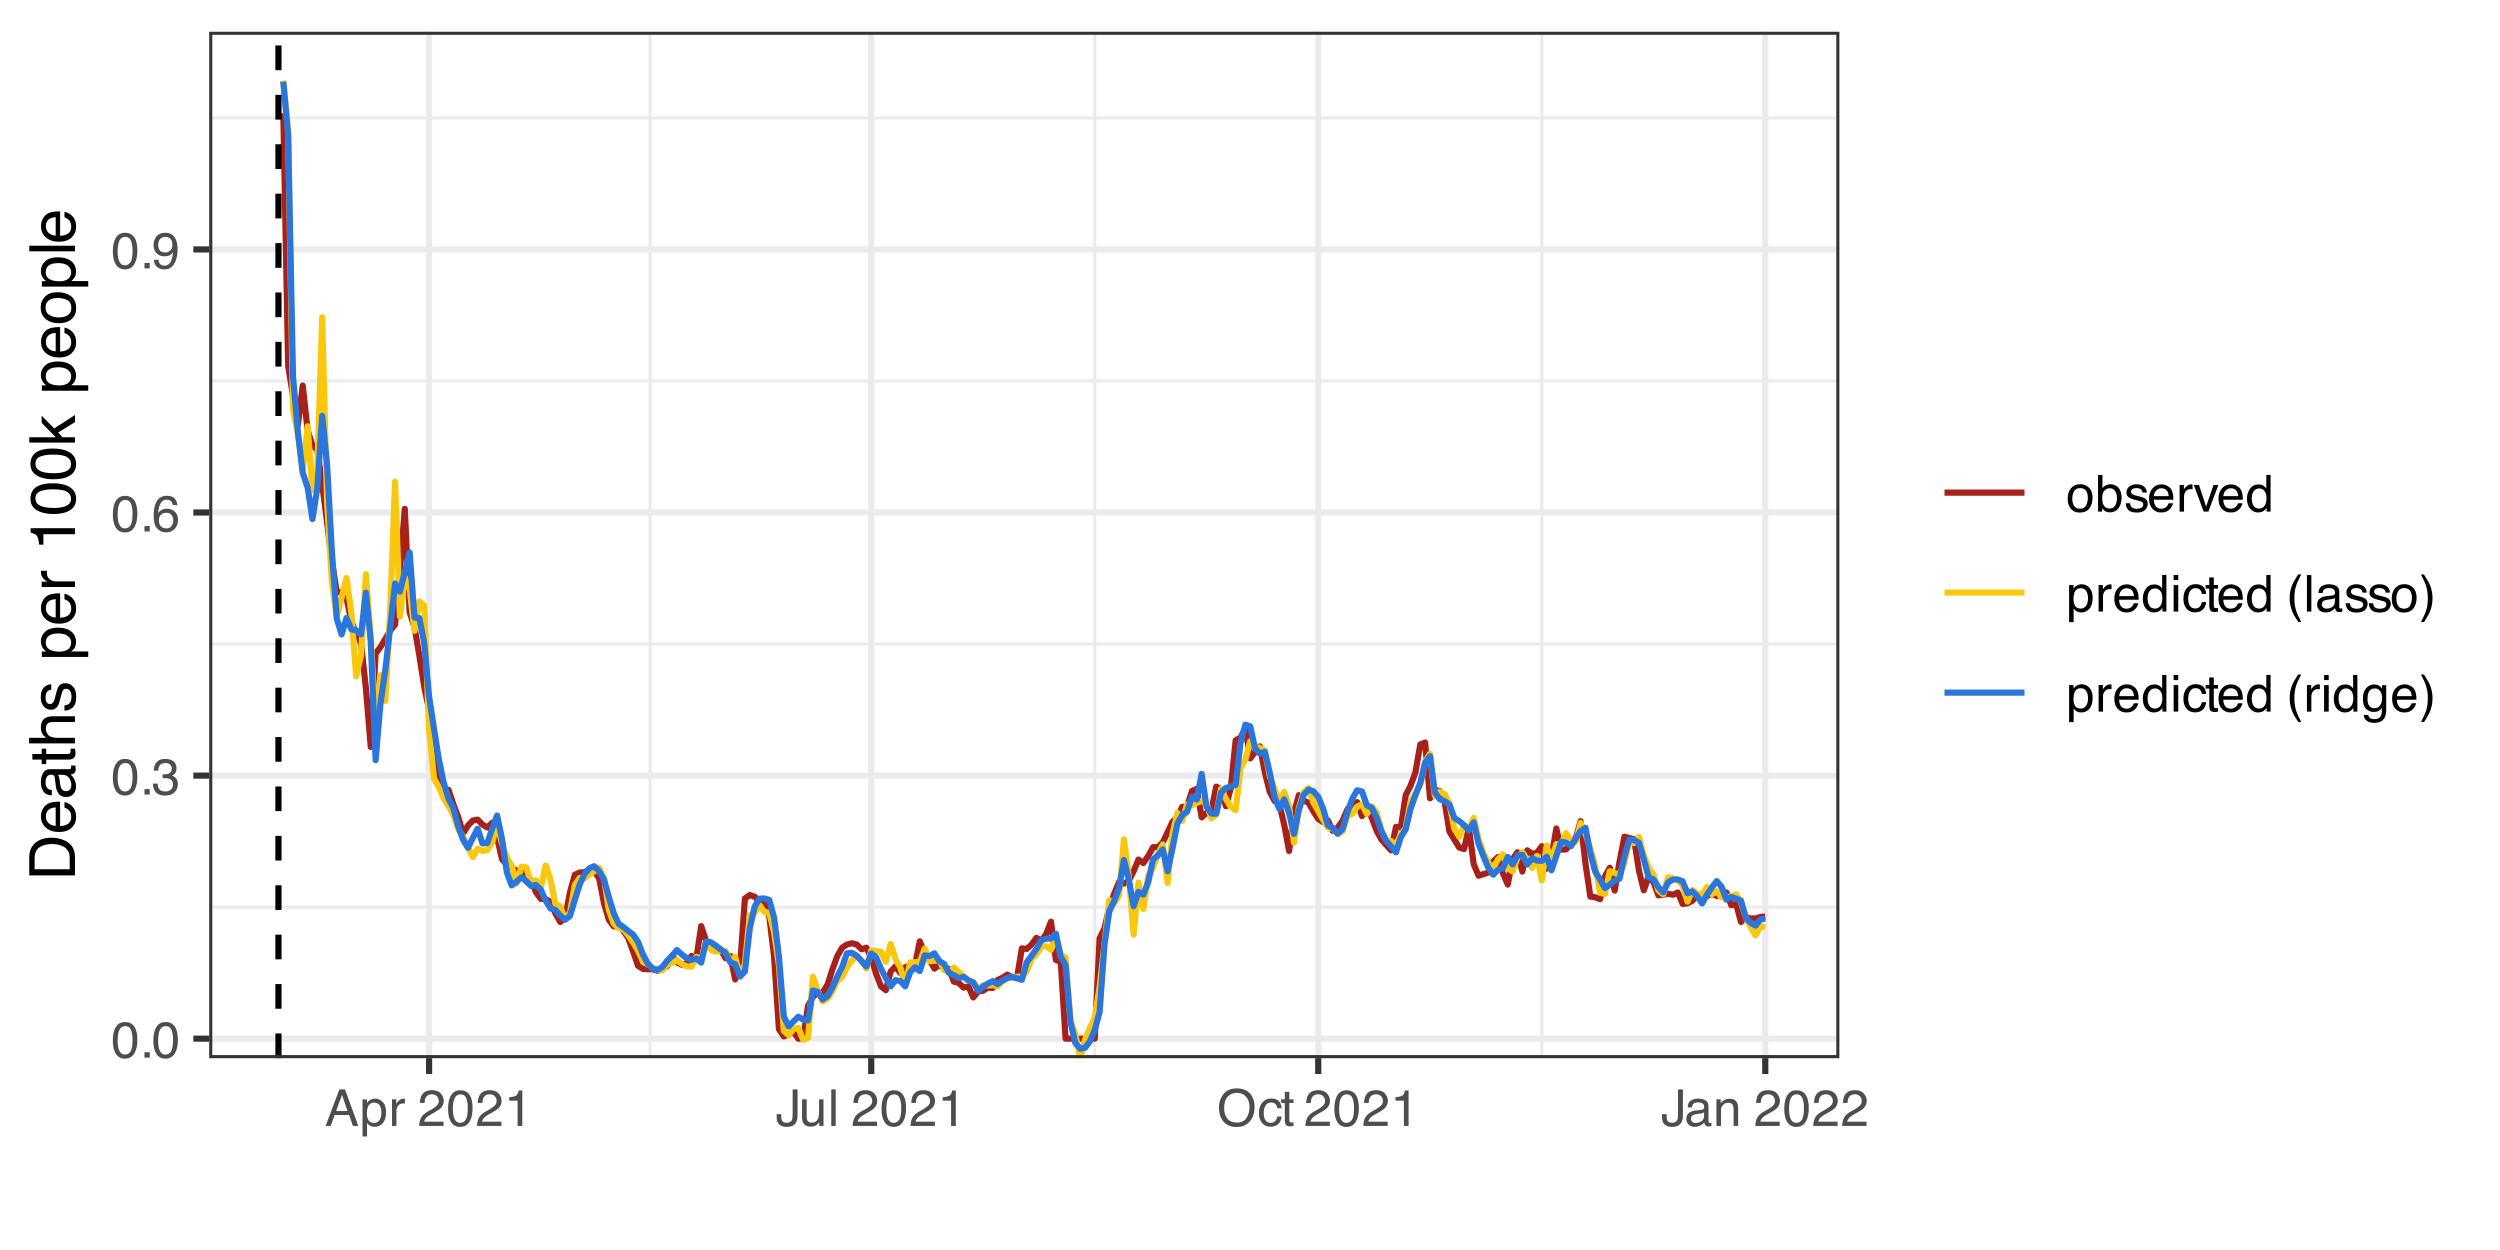 <?xml version="1.0" encoding="UTF-8"?>
<svg xmlns="http://www.w3.org/2000/svg" xmlns:xlink="http://www.w3.org/1999/xlink" width="432" height="216" viewBox="0 0 432 216">
<defs>
<g>
<g id="glyph-0-0">
<path d="M 0.281 0 L 0.281 -6.312 L 5.297 -6.312 L 5.297 0 Z M 4.5 -0.797 L 4.5 -5.516 L 1.078 -5.516 L 1.078 -0.797 Z M 4.5 -0.797 "/>
</g>
<g id="glyph-0-1">
<path d="M 2.375 -6.156 C 3.176 -6.156 3.754 -5.828 4.109 -5.172 C 4.379 -4.66 4.516 -3.961 4.516 -3.078 C 4.516 -2.242 4.391 -1.555 4.141 -1.016 C 3.785 -0.223 3.195 0.172 2.375 0.172 C 1.633 0.172 1.082 -0.148 0.719 -0.797 C 0.426 -1.328 0.281 -2.047 0.281 -2.953 C 0.281 -3.648 0.367 -4.25 0.547 -4.75 C 0.879 -5.688 1.488 -6.156 2.375 -6.156 Z M 2.375 -0.531 C 2.77 -0.531 3.086 -0.707 3.328 -1.062 C 3.566 -1.426 3.688 -2.086 3.688 -3.047 C 3.688 -3.754 3.598 -4.332 3.422 -4.781 C 3.254 -5.227 2.922 -5.453 2.422 -5.453 C 1.973 -5.453 1.641 -5.238 1.422 -4.812 C 1.211 -4.383 1.109 -3.754 1.109 -2.922 C 1.109 -2.297 1.176 -1.789 1.312 -1.406 C 1.52 -0.82 1.875 -0.531 2.375 -0.531 Z M 2.375 -0.531 "/>
</g>
<g id="glyph-0-2">
<path d="M 0.75 -0.938 L 1.656 -0.938 L 1.656 0 L 0.75 0 Z M 0.75 -0.938 "/>
</g>
<g id="glyph-0-3">
<path d="M 2.281 0.172 C 1.551 0.172 1.02 -0.023 0.688 -0.422 C 0.363 -0.828 0.203 -1.316 0.203 -1.891 L 1.016 -1.891 C 1.047 -1.492 1.117 -1.203 1.234 -1.016 C 1.441 -0.691 1.805 -0.531 2.328 -0.531 C 2.734 -0.531 3.055 -0.641 3.297 -0.859 C 3.547 -1.078 3.672 -1.359 3.672 -1.703 C 3.672 -2.129 3.539 -2.426 3.281 -2.594 C 3.031 -2.758 2.672 -2.844 2.203 -2.844 C 2.148 -2.844 2.098 -2.844 2.047 -2.844 C 1.992 -2.844 1.941 -2.844 1.891 -2.844 L 1.891 -3.516 C 1.973 -3.516 2.039 -3.508 2.094 -3.5 C 2.145 -3.5 2.203 -3.5 2.266 -3.5 C 2.555 -3.5 2.797 -3.547 2.984 -3.641 C 3.305 -3.797 3.469 -4.082 3.469 -4.5 C 3.469 -4.801 3.359 -5.035 3.141 -5.203 C 2.922 -5.367 2.672 -5.453 2.391 -5.453 C 1.867 -5.453 1.508 -5.281 1.312 -4.938 C 1.207 -4.75 1.145 -4.477 1.125 -4.125 L 0.359 -4.125 C 0.359 -4.582 0.453 -4.973 0.641 -5.297 C 0.953 -5.867 1.504 -6.156 2.297 -6.156 C 2.93 -6.156 3.422 -6.016 3.766 -5.734 C 4.109 -5.461 4.281 -5.062 4.281 -4.531 C 4.281 -4.145 4.176 -3.836 3.969 -3.609 C 3.844 -3.461 3.68 -3.348 3.484 -3.266 C 3.805 -3.172 4.055 -3 4.234 -2.75 C 4.422 -2.5 4.516 -2.191 4.516 -1.828 C 4.516 -1.234 4.316 -0.75 3.922 -0.375 C 3.535 -0.008 2.988 0.172 2.281 0.172 Z M 2.281 0.172 "/>
</g>
<g id="glyph-0-4">
<path d="M 2.578 -6.172 C 3.266 -6.172 3.742 -5.992 4.016 -5.641 C 4.285 -5.285 4.422 -4.922 4.422 -4.547 L 3.656 -4.547 C 3.602 -4.785 3.531 -4.973 3.438 -5.109 C 3.25 -5.367 2.961 -5.5 2.578 -5.5 C 2.148 -5.5 1.805 -5.297 1.547 -4.891 C 1.297 -4.492 1.156 -3.926 1.125 -3.188 C 1.301 -3.445 1.523 -3.641 1.797 -3.766 C 2.047 -3.879 2.32 -3.938 2.625 -3.938 C 3.133 -3.938 3.582 -3.77 3.969 -3.438 C 4.352 -3.113 4.547 -2.625 4.547 -1.969 C 4.547 -1.414 4.363 -0.922 4 -0.484 C 3.633 -0.055 3.117 0.156 2.453 0.156 C 1.867 0.156 1.367 -0.062 0.953 -0.5 C 0.535 -0.938 0.328 -1.672 0.328 -2.703 C 0.328 -3.461 0.422 -4.109 0.609 -4.641 C 0.961 -5.66 1.617 -6.172 2.578 -6.172 Z M 2.516 -0.531 C 2.922 -0.531 3.223 -0.664 3.422 -0.938 C 3.629 -1.207 3.734 -1.531 3.734 -1.906 C 3.734 -2.219 3.641 -2.516 3.453 -2.797 C 3.273 -3.086 2.953 -3.234 2.484 -3.234 C 2.148 -3.234 1.859 -3.125 1.609 -2.906 C 1.359 -2.688 1.234 -2.352 1.234 -1.906 C 1.234 -1.52 1.344 -1.191 1.562 -0.922 C 1.789 -0.66 2.109 -0.531 2.516 -0.531 Z M 2.516 -0.531 "/>
</g>
<g id="glyph-0-5">
<path d="M 1.172 -1.484 C 1.191 -1.055 1.352 -0.758 1.656 -0.594 C 1.82 -0.508 2 -0.469 2.188 -0.469 C 2.562 -0.469 2.879 -0.617 3.141 -0.922 C 3.398 -1.234 3.582 -1.863 3.688 -2.812 C 3.52 -2.539 3.305 -2.348 3.047 -2.234 C 2.797 -2.129 2.523 -2.078 2.234 -2.078 C 1.641 -2.078 1.172 -2.258 0.828 -2.625 C 0.484 -2.988 0.312 -3.461 0.312 -4.047 C 0.312 -4.609 0.477 -5.098 0.812 -5.516 C 1.156 -5.941 1.66 -6.156 2.328 -6.156 C 3.223 -6.156 3.844 -5.754 4.188 -4.953 C 4.375 -4.504 4.469 -3.945 4.469 -3.281 C 4.469 -2.531 4.352 -1.863 4.125 -1.281 C 3.75 -0.312 3.113 0.172 2.219 0.172 C 1.625 0.172 1.172 0.016 0.859 -0.297 C 0.547 -0.609 0.391 -1.004 0.391 -1.484 Z M 2.344 -2.75 C 2.645 -2.75 2.922 -2.848 3.172 -3.047 C 3.43 -3.254 3.562 -3.609 3.562 -4.109 C 3.562 -4.566 3.445 -4.906 3.219 -5.125 C 2.988 -5.344 2.695 -5.453 2.344 -5.453 C 1.969 -5.453 1.664 -5.32 1.438 -5.062 C 1.219 -4.812 1.109 -4.477 1.109 -4.062 C 1.109 -3.656 1.207 -3.332 1.406 -3.094 C 1.602 -2.863 1.914 -2.75 2.344 -2.75 Z M 2.344 -2.75 "/>
</g>
<g id="glyph-0-6">
<path d="M 3.906 -2.578 L 2.953 -5.375 L 1.938 -2.578 Z M 2.5 -6.312 L 3.469 -6.312 L 5.766 0 L 4.828 0 L 4.188 -1.891 L 1.688 -1.891 L 1 0 L 0.125 0 Z M 2.5 -6.312 "/>
</g>
<g id="glyph-0-7">
<path d="M 2.516 -0.516 C 2.867 -0.516 3.164 -0.664 3.406 -0.969 C 3.645 -1.27 3.766 -1.723 3.766 -2.328 C 3.766 -2.691 3.711 -3.004 3.609 -3.266 C 3.41 -3.773 3.047 -4.031 2.516 -4.031 C 1.973 -4.031 1.602 -3.766 1.406 -3.234 C 1.301 -2.941 1.25 -2.578 1.25 -2.141 C 1.25 -1.785 1.301 -1.484 1.406 -1.234 C 1.602 -0.754 1.973 -0.516 2.516 -0.516 Z M 0.5 -4.578 L 1.266 -4.578 L 1.266 -3.969 C 1.41 -4.176 1.578 -4.336 1.766 -4.453 C 2.023 -4.629 2.332 -4.719 2.688 -4.719 C 3.207 -4.719 3.648 -4.516 4.016 -4.109 C 4.379 -3.711 4.562 -3.145 4.562 -2.406 C 4.562 -1.395 4.297 -0.676 3.766 -0.25 C 3.43 0.02 3.047 0.156 2.609 0.156 C 2.266 0.156 1.973 0.078 1.734 -0.078 C 1.598 -0.16 1.445 -0.305 1.281 -0.516 L 1.281 1.828 L 0.5 1.828 Z M 0.5 -4.578 "/>
</g>
<g id="glyph-0-8">
<path d="M 0.594 -4.594 L 1.328 -4.594 L 1.328 -3.812 C 1.379 -3.957 1.523 -4.141 1.766 -4.359 C 2.004 -4.586 2.273 -4.703 2.578 -4.703 C 2.586 -4.703 2.609 -4.695 2.641 -4.688 C 2.68 -4.688 2.742 -4.688 2.828 -4.688 L 2.828 -3.859 C 2.773 -3.867 2.727 -3.875 2.688 -3.875 C 2.656 -3.883 2.617 -3.891 2.578 -3.891 C 2.18 -3.891 1.879 -3.766 1.672 -3.516 C 1.461 -3.266 1.359 -2.973 1.359 -2.641 L 1.359 0 L 0.594 0 Z M 0.594 -4.594 "/>
</g>
<g id="glyph-0-9">
</g>
<g id="glyph-0-10">
<path d="M 0.281 0 C 0.301 -0.531 0.406 -0.988 0.594 -1.375 C 0.789 -1.77 1.164 -2.129 1.719 -2.453 L 2.547 -2.922 C 2.91 -3.141 3.164 -3.328 3.312 -3.484 C 3.551 -3.711 3.672 -3.984 3.672 -4.297 C 3.672 -4.648 3.562 -4.93 3.344 -5.141 C 3.133 -5.359 2.848 -5.469 2.484 -5.469 C 1.961 -5.469 1.598 -5.266 1.391 -4.859 C 1.285 -4.648 1.227 -4.352 1.219 -3.969 L 0.422 -3.969 C 0.43 -4.5 0.531 -4.938 0.719 -5.281 C 1.051 -5.875 1.645 -6.172 2.5 -6.172 C 3.195 -6.172 3.707 -5.977 4.031 -5.594 C 4.363 -5.219 4.531 -4.797 4.531 -4.328 C 4.531 -3.836 4.352 -3.414 4 -3.062 C 3.801 -2.863 3.441 -2.617 2.922 -2.328 L 2.344 -2 C 2.062 -1.844 1.836 -1.695 1.672 -1.562 C 1.391 -1.312 1.211 -1.035 1.141 -0.734 L 4.5 -0.734 L 4.5 0 Z M 0.281 0 "/>
</g>
<g id="glyph-0-11">
<path d="M 0.844 -4.359 L 0.844 -4.953 C 1.395 -5.004 1.781 -5.094 2 -5.219 C 2.227 -5.344 2.395 -5.645 2.5 -6.125 L 3.109 -6.125 L 3.109 0 L 2.297 0 L 2.297 -4.359 Z M 0.844 -4.359 "/>
</g>
<g id="glyph-0-12">
<path d="M 3.766 -1.875 C 3.766 -1.344 3.688 -0.93 3.531 -0.641 C 3.238 -0.098 2.68 0.172 1.859 0.172 C 1.391 0.172 0.988 0.047 0.656 -0.203 C 0.32 -0.461 0.156 -0.922 0.156 -1.578 L 0.156 -2.031 L 0.953 -2.031 L 0.953 -1.578 C 0.953 -1.234 1.023 -0.973 1.172 -0.797 C 1.328 -0.629 1.57 -0.547 1.906 -0.547 C 2.352 -0.547 2.648 -0.703 2.797 -1.016 C 2.879 -1.211 2.922 -1.578 2.922 -2.109 L 2.922 -6.312 L 3.766 -6.312 Z M 3.766 -1.875 "/>
</g>
<g id="glyph-0-13">
<path d="M 1.344 -4.594 L 1.344 -1.547 C 1.344 -1.305 1.379 -1.113 1.453 -0.969 C 1.586 -0.695 1.844 -0.562 2.219 -0.562 C 2.758 -0.562 3.125 -0.801 3.312 -1.281 C 3.426 -1.539 3.484 -1.895 3.484 -2.344 L 3.484 -4.594 L 4.25 -4.594 L 4.25 0 L 3.516 0 L 3.531 -0.672 C 3.426 -0.504 3.301 -0.359 3.156 -0.234 C 2.863 0.004 2.504 0.125 2.078 0.125 C 1.422 0.125 0.977 -0.094 0.75 -0.531 C 0.613 -0.77 0.547 -1.082 0.547 -1.469 L 0.547 -4.594 Z M 2.406 -4.719 Z M 2.406 -4.719 "/>
</g>
<g id="glyph-0-14">
<path d="M 0.594 -6.312 L 1.359 -6.312 L 1.359 0 L 0.594 0 Z M 0.594 -6.312 "/>
</g>
<g id="glyph-0-15">
<path d="M 3.391 -6.484 C 4.504 -6.484 5.332 -6.125 5.875 -5.406 C 6.289 -4.844 6.5 -4.129 6.5 -3.266 C 6.5 -2.316 6.258 -1.535 5.781 -0.922 C 5.219 -0.18 4.414 0.188 3.375 0.188 C 2.406 0.188 1.645 -0.133 1.094 -0.781 C 0.594 -1.395 0.344 -2.176 0.344 -3.125 C 0.344 -3.977 0.555 -4.707 0.984 -5.312 C 1.523 -6.094 2.328 -6.484 3.391 -6.484 Z M 3.484 -0.578 C 4.234 -0.578 4.773 -0.848 5.109 -1.391 C 5.453 -1.93 5.625 -2.551 5.625 -3.25 C 5.625 -3.988 5.426 -4.582 5.031 -5.031 C 4.645 -5.488 4.113 -5.719 3.438 -5.719 C 2.789 -5.719 2.258 -5.492 1.844 -5.047 C 1.438 -4.598 1.234 -3.938 1.234 -3.062 C 1.234 -2.363 1.41 -1.773 1.766 -1.297 C 2.117 -0.816 2.691 -0.578 3.484 -0.578 Z M 3.422 -6.484 Z M 3.422 -6.484 "/>
</g>
<g id="glyph-0-16">
<path d="M 2.344 -4.734 C 2.863 -4.734 3.285 -4.609 3.609 -4.359 C 3.93 -4.109 4.125 -3.672 4.188 -3.047 L 3.438 -3.047 C 3.395 -3.336 3.289 -3.578 3.125 -3.766 C 2.957 -3.953 2.695 -4.047 2.344 -4.047 C 1.852 -4.047 1.5 -3.801 1.281 -3.312 C 1.145 -3.008 1.078 -2.629 1.078 -2.172 C 1.078 -1.703 1.172 -1.312 1.359 -1 C 1.555 -0.688 1.867 -0.531 2.297 -0.531 C 2.609 -0.531 2.859 -0.625 3.047 -0.812 C 3.234 -1.008 3.363 -1.281 3.438 -1.625 L 4.188 -1.625 C 4.102 -1.02 3.891 -0.57 3.547 -0.281 C 3.203 0 2.766 0.141 2.234 0.141 C 1.629 0.141 1.145 -0.078 0.781 -0.516 C 0.426 -0.961 0.25 -1.516 0.25 -2.172 C 0.25 -2.984 0.445 -3.613 0.844 -4.062 C 1.238 -4.508 1.738 -4.734 2.344 -4.734 Z M 2.219 -4.719 Z M 2.219 -4.719 "/>
</g>
<g id="glyph-0-17">
<path d="M 0.719 -5.891 L 1.5 -5.891 L 1.5 -4.594 L 2.234 -4.594 L 2.234 -3.969 L 1.5 -3.969 L 1.5 -0.969 C 1.5 -0.801 1.555 -0.691 1.672 -0.641 C 1.723 -0.609 1.82 -0.594 1.969 -0.594 C 2 -0.594 2.035 -0.594 2.078 -0.594 C 2.129 -0.594 2.18 -0.598 2.234 -0.609 L 2.234 0 C 2.148 0.02 2.055 0.035 1.953 0.047 C 1.859 0.066 1.758 0.078 1.656 0.078 C 1.289 0.078 1.039 -0.016 0.906 -0.203 C 0.781 -0.391 0.719 -0.629 0.719 -0.922 L 0.719 -3.969 L 0.094 -3.969 L 0.094 -4.594 L 0.719 -4.594 Z M 0.719 -5.891 "/>
</g>
<g id="glyph-0-18">
<path d="M 1.156 -1.219 C 1.156 -1 1.238 -0.82 1.406 -0.688 C 1.57 -0.562 1.766 -0.5 1.984 -0.5 C 2.254 -0.5 2.52 -0.562 2.781 -0.688 C 3.207 -0.895 3.422 -1.238 3.422 -1.719 L 3.422 -2.344 C 3.328 -2.281 3.203 -2.227 3.047 -2.188 C 2.898 -2.145 2.754 -2.117 2.609 -2.109 L 2.141 -2.047 C 1.867 -2.004 1.66 -1.945 1.516 -1.875 C 1.273 -1.738 1.156 -1.52 1.156 -1.219 Z M 3.031 -2.781 C 3.207 -2.812 3.328 -2.891 3.391 -3.016 C 3.422 -3.078 3.438 -3.176 3.438 -3.312 C 3.438 -3.57 3.344 -3.758 3.156 -3.875 C 2.969 -4 2.703 -4.062 2.359 -4.062 C 1.953 -4.062 1.664 -3.953 1.5 -3.734 C 1.406 -3.609 1.344 -3.43 1.312 -3.203 L 0.594 -3.203 C 0.602 -3.766 0.785 -4.156 1.141 -4.375 C 1.492 -4.602 1.906 -4.719 2.375 -4.719 C 2.914 -4.719 3.352 -4.613 3.688 -4.406 C 4.02 -4.195 4.188 -3.875 4.188 -3.438 L 4.188 -0.797 C 4.188 -0.711 4.203 -0.645 4.234 -0.594 C 4.273 -0.551 4.348 -0.531 4.453 -0.531 C 4.484 -0.531 4.52 -0.531 4.562 -0.531 C 4.602 -0.531 4.648 -0.535 4.703 -0.547 L 4.703 0.016 C 4.578 0.055 4.484 0.078 4.422 0.078 C 4.359 0.086 4.273 0.094 4.172 0.094 C 3.898 0.094 3.707 0 3.594 -0.188 C 3.531 -0.281 3.484 -0.422 3.453 -0.609 C 3.297 -0.398 3.07 -0.219 2.781 -0.062 C 2.488 0.082 2.16 0.156 1.797 0.156 C 1.367 0.156 1.02 0.023 0.75 -0.234 C 0.488 -0.492 0.359 -0.816 0.359 -1.203 C 0.359 -1.629 0.488 -1.957 0.75 -2.188 C 1.02 -2.426 1.367 -2.578 1.797 -2.641 Z M 2.391 -4.719 Z M 2.391 -4.719 "/>
</g>
<g id="glyph-0-19">
<path d="M 0.562 -4.594 L 1.297 -4.594 L 1.297 -3.953 C 1.516 -4.211 1.742 -4.398 1.984 -4.516 C 2.234 -4.641 2.508 -4.703 2.812 -4.703 C 3.457 -4.703 3.895 -4.473 4.125 -4.016 C 4.25 -3.766 4.312 -3.41 4.312 -2.953 L 4.312 0 L 3.531 0 L 3.531 -2.906 C 3.531 -3.176 3.488 -3.398 3.406 -3.578 C 3.27 -3.859 3.02 -4 2.656 -4 C 2.477 -4 2.328 -3.984 2.203 -3.953 C 1.992 -3.891 1.812 -3.766 1.656 -3.578 C 1.52 -3.422 1.43 -3.258 1.391 -3.094 C 1.359 -2.938 1.344 -2.707 1.344 -2.406 L 1.344 0 L 0.562 0 Z M 2.391 -4.719 Z M 2.391 -4.719 "/>
</g>
<g id="glyph-0-20">
<path d="M 2.391 -0.5 C 2.898 -0.5 3.25 -0.691 3.438 -1.078 C 3.633 -1.461 3.734 -1.895 3.734 -2.375 C 3.734 -2.801 3.664 -3.148 3.531 -3.422 C 3.312 -3.848 2.938 -4.062 2.406 -4.062 C 1.926 -4.062 1.578 -3.879 1.359 -3.516 C 1.148 -3.16 1.047 -2.727 1.047 -2.219 C 1.047 -1.727 1.148 -1.316 1.359 -0.984 C 1.578 -0.66 1.922 -0.5 2.391 -0.5 Z M 2.422 -4.734 C 3.016 -4.734 3.516 -4.535 3.922 -4.141 C 4.336 -3.742 4.547 -3.16 4.547 -2.391 C 4.547 -1.648 4.363 -1.035 4 -0.547 C 3.633 -0.066 3.07 0.172 2.312 0.172 C 1.688 0.172 1.188 -0.039 0.812 -0.469 C 0.438 -0.895 0.25 -1.473 0.25 -2.203 C 0.25 -2.973 0.445 -3.586 0.844 -4.047 C 1.238 -4.504 1.766 -4.734 2.422 -4.734 Z M 2.391 -4.719 Z M 2.391 -4.719 "/>
</g>
<g id="glyph-0-21">
<path d="M 0.5 -6.328 L 1.266 -6.328 L 1.266 -4.047 C 1.43 -4.266 1.629 -4.43 1.859 -4.547 C 2.098 -4.66 2.352 -4.719 2.625 -4.719 C 3.195 -4.719 3.66 -4.52 4.016 -4.125 C 4.379 -3.738 4.562 -3.16 4.562 -2.391 C 4.562 -1.66 4.383 -1.055 4.031 -0.578 C 3.676 -0.098 3.188 0.141 2.562 0.141 C 2.219 0.141 1.922 0.055 1.672 -0.109 C 1.535 -0.203 1.383 -0.363 1.219 -0.594 L 1.219 0 L 0.5 0 Z M 2.516 -0.531 C 2.93 -0.531 3.242 -0.695 3.453 -1.031 C 3.66 -1.363 3.766 -1.801 3.766 -2.344 C 3.766 -2.832 3.66 -3.234 3.453 -3.547 C 3.242 -3.867 2.938 -4.031 2.531 -4.031 C 2.188 -4.031 1.879 -3.898 1.609 -3.641 C 1.348 -3.379 1.219 -2.945 1.219 -2.344 C 1.219 -1.914 1.27 -1.566 1.375 -1.297 C 1.582 -0.785 1.961 -0.531 2.516 -0.531 Z M 2.516 -0.531 "/>
</g>
<g id="glyph-0-22">
<path d="M 1.031 -1.438 C 1.051 -1.188 1.113 -0.988 1.219 -0.844 C 1.414 -0.602 1.754 -0.484 2.234 -0.484 C 2.516 -0.484 2.766 -0.539 2.984 -0.656 C 3.203 -0.781 3.312 -0.973 3.312 -1.234 C 3.312 -1.43 3.223 -1.582 3.047 -1.688 C 2.941 -1.75 2.723 -1.82 2.391 -1.906 L 1.781 -2.062 C 1.383 -2.164 1.094 -2.273 0.906 -2.391 C 0.57 -2.598 0.406 -2.891 0.406 -3.266 C 0.406 -3.691 0.562 -4.039 0.875 -4.312 C 1.195 -4.582 1.617 -4.719 2.141 -4.719 C 2.836 -4.719 3.336 -4.516 3.641 -4.109 C 3.836 -3.848 3.93 -3.57 3.922 -3.281 L 3.203 -3.281 C 3.18 -3.457 3.117 -3.613 3.016 -3.75 C 2.836 -3.957 2.531 -4.062 2.094 -4.062 C 1.801 -4.062 1.578 -4.004 1.422 -3.891 C 1.273 -3.773 1.203 -3.629 1.203 -3.453 C 1.203 -3.254 1.301 -3.094 1.5 -2.969 C 1.613 -2.895 1.781 -2.832 2 -2.781 L 2.516 -2.656 C 3.066 -2.52 3.438 -2.391 3.625 -2.266 C 3.926 -2.066 4.078 -1.754 4.078 -1.328 C 4.078 -0.922 3.922 -0.566 3.609 -0.266 C 3.305 0.023 2.832 0.172 2.188 0.172 C 1.508 0.172 1.023 0.02 0.734 -0.281 C 0.453 -0.594 0.301 -0.977 0.281 -1.438 Z M 2.172 -4.719 Z M 2.172 -4.719 "/>
</g>
<g id="glyph-0-23">
<path d="M 2.484 -4.703 C 2.805 -4.703 3.117 -4.625 3.422 -4.469 C 3.734 -4.32 3.969 -4.125 4.125 -3.875 C 4.281 -3.645 4.383 -3.375 4.438 -3.062 C 4.488 -2.852 4.516 -2.516 4.516 -2.047 L 1.141 -2.047 C 1.148 -1.586 1.258 -1.211 1.469 -0.922 C 1.676 -0.641 1.992 -0.5 2.422 -0.5 C 2.828 -0.5 3.148 -0.633 3.391 -0.906 C 3.523 -1.062 3.625 -1.238 3.688 -1.438 L 4.453 -1.438 C 4.43 -1.27 4.363 -1.082 4.25 -0.875 C 4.133 -0.664 4.004 -0.5 3.859 -0.375 C 3.629 -0.145 3.344 0.008 3 0.094 C 2.812 0.133 2.598 0.156 2.359 0.156 C 1.785 0.156 1.301 -0.051 0.906 -0.469 C 0.508 -0.883 0.312 -1.469 0.312 -2.219 C 0.312 -2.945 0.508 -3.539 0.906 -4 C 1.312 -4.469 1.836 -4.703 2.484 -4.703 Z M 3.719 -2.672 C 3.688 -3.004 3.613 -3.27 3.5 -3.469 C 3.281 -3.844 2.926 -4.031 2.438 -4.031 C 2.082 -4.031 1.785 -3.898 1.547 -3.641 C 1.305 -3.391 1.176 -3.066 1.156 -2.672 Z M 2.406 -4.719 Z M 2.406 -4.719 "/>
</g>
<g id="glyph-0-24">
<path d="M 0.938 -4.594 L 2.172 -0.859 L 3.453 -4.594 L 4.297 -4.594 L 2.562 0 L 1.75 0 L 0.047 -4.594 Z M 0.938 -4.594 "/>
</g>
<g id="glyph-0-25">
<path d="M 1.062 -2.25 C 1.062 -1.75 1.164 -1.332 1.375 -1 C 1.582 -0.676 1.914 -0.516 2.375 -0.516 C 2.727 -0.516 3.02 -0.664 3.25 -0.969 C 3.488 -1.281 3.609 -1.723 3.609 -2.297 C 3.609 -2.879 3.488 -3.305 3.25 -3.578 C 3.008 -3.859 2.711 -4 2.359 -4 C 1.973 -4 1.66 -3.848 1.422 -3.547 C 1.18 -3.254 1.062 -2.82 1.062 -2.25 Z M 2.219 -4.688 C 2.57 -4.688 2.867 -4.609 3.109 -4.453 C 3.242 -4.367 3.398 -4.219 3.578 -4 L 3.578 -6.328 L 4.312 -6.328 L 4.312 0 L 3.625 0 L 3.625 -0.641 C 3.438 -0.359 3.219 -0.156 2.969 -0.031 C 2.727 0.094 2.453 0.156 2.141 0.156 C 1.617 0.156 1.172 -0.055 0.797 -0.484 C 0.422 -0.91 0.234 -1.484 0.234 -2.203 C 0.234 -2.867 0.406 -3.445 0.75 -3.938 C 1.094 -4.438 1.582 -4.688 2.219 -4.688 Z M 2.219 -4.688 "/>
</g>
<g id="glyph-0-26">
<path d="M 0.562 -4.578 L 1.359 -4.578 L 1.359 0 L 0.562 0 Z M 0.562 -6.312 L 1.359 -6.312 L 1.359 -5.438 L 0.562 -5.438 Z M 0.562 -6.312 "/>
</g>
<g id="glyph-0-27">
<path d="M 2.609 -6.406 C 2.148 -5.539 1.859 -4.898 1.734 -4.484 C 1.523 -3.859 1.422 -3.133 1.422 -2.312 C 1.422 -1.477 1.535 -0.719 1.766 -0.031 C 1.91 0.383 2.191 0.992 2.609 1.797 L 2.094 1.797 C 1.676 1.141 1.414 0.723 1.312 0.547 C 1.219 0.367 1.113 0.125 1 -0.188 C 0.832 -0.613 0.719 -1.066 0.656 -1.547 C 0.625 -1.797 0.609 -2.035 0.609 -2.266 C 0.609 -3.109 0.742 -3.859 1.016 -4.516 C 1.18 -4.941 1.531 -5.57 2.062 -6.406 Z M 2.609 -6.406 "/>
</g>
<g id="glyph-0-28">
<path d="M 0.312 1.797 C 0.758 0.91 1.051 0.266 1.188 -0.141 C 1.383 -0.754 1.484 -1.477 1.484 -2.312 C 1.484 -3.133 1.367 -3.891 1.141 -4.578 C 0.992 -5.004 0.711 -5.613 0.297 -6.406 L 0.812 -6.406 C 1.25 -5.707 1.516 -5.273 1.609 -5.109 C 1.703 -4.941 1.805 -4.711 1.922 -4.422 C 2.055 -4.066 2.148 -3.711 2.203 -3.359 C 2.266 -3.016 2.297 -2.68 2.297 -2.359 C 2.297 -1.516 2.16 -0.758 1.891 -0.094 C 1.723 0.332 1.375 0.961 0.844 1.797 Z M 0.312 1.797 "/>
</g>
<g id="glyph-0-29">
<path d="M 2.188 -4.688 C 2.551 -4.688 2.867 -4.598 3.141 -4.422 C 3.285 -4.316 3.43 -4.172 3.578 -3.984 L 3.578 -4.562 L 4.297 -4.562 L 4.297 -0.375 C 4.297 0.207 4.207 0.672 4.031 1.016 C 3.719 1.641 3.113 1.953 2.219 1.953 C 1.727 1.953 1.312 1.836 0.969 1.609 C 0.633 1.391 0.445 1.047 0.406 0.578 L 1.188 0.578 C 1.227 0.773 1.301 0.93 1.406 1.047 C 1.582 1.223 1.859 1.312 2.234 1.312 C 2.828 1.312 3.219 1.098 3.406 0.672 C 3.508 0.43 3.555 -0.004 3.547 -0.641 C 3.391 -0.398 3.203 -0.223 2.984 -0.109 C 2.773 0.004 2.488 0.062 2.125 0.062 C 1.633 0.062 1.203 -0.113 0.828 -0.469 C 0.453 -0.82 0.266 -1.41 0.266 -2.234 C 0.266 -3.004 0.453 -3.602 0.828 -4.031 C 1.203 -4.469 1.656 -4.688 2.188 -4.688 Z M 3.578 -2.312 C 3.578 -2.883 3.457 -3.305 3.219 -3.578 C 2.988 -3.859 2.691 -4 2.328 -4 C 1.785 -4 1.414 -3.742 1.219 -3.234 C 1.113 -2.961 1.062 -2.609 1.062 -2.172 C 1.062 -1.648 1.164 -1.254 1.375 -0.984 C 1.582 -0.711 1.863 -0.578 2.219 -0.578 C 2.77 -0.578 3.16 -0.828 3.391 -1.328 C 3.516 -1.609 3.578 -1.938 3.578 -2.312 Z M 2.281 -4.719 Z M 2.281 -4.719 "/>
</g>
<g id="glyph-1-0">
<path d="M 0 -0.359 L -7.891 -0.359 L -7.891 -6.625 L 0 -6.625 Z M -0.984 -5.625 L -6.906 -5.625 L -6.906 -1.344 L -0.984 -1.344 Z M -0.984 -5.625 "/>
</g>
<g id="glyph-1-1">
<path d="M -0.906 -3.875 C -0.906 -4.227 -0.945 -4.523 -1.031 -4.766 C -1.164 -5.172 -1.43 -5.508 -1.828 -5.781 C -2.148 -5.988 -2.562 -6.141 -3.062 -6.234 C -3.352 -6.285 -3.629 -6.312 -3.891 -6.312 C -4.859 -6.312 -5.613 -6.117 -6.156 -5.734 C -6.695 -5.348 -6.969 -4.723 -6.969 -3.859 L -6.969 -1.953 L -0.906 -1.953 Z M -7.891 -0.891 L -7.891 -4.078 C -7.891 -5.16 -7.504 -6.004 -6.734 -6.609 C -6.035 -7.141 -5.145 -7.406 -4.062 -7.406 C -3.227 -7.406 -2.473 -7.25 -1.797 -6.938 C -0.598 -6.383 0 -5.43 0 -4.078 L 0 -0.891 Z M -7.891 -0.891 "/>
</g>
<g id="glyph-1-2">
<path d="M -5.875 -3.109 C -5.875 -3.516 -5.781 -3.906 -5.594 -4.281 C -5.406 -4.664 -5.156 -4.961 -4.844 -5.172 C -4.562 -5.359 -4.223 -5.484 -3.828 -5.547 C -3.566 -5.609 -3.145 -5.641 -2.562 -5.641 L -2.562 -1.422 C -1.977 -1.441 -1.508 -1.578 -1.156 -1.828 C -0.812 -2.086 -0.641 -2.488 -0.641 -3.031 C -0.641 -3.539 -0.805 -3.945 -1.141 -4.25 C -1.328 -4.414 -1.551 -4.535 -1.812 -4.609 L -1.812 -5.562 C -1.594 -5.531 -1.352 -5.441 -1.094 -5.297 C -0.832 -5.16 -0.625 -5.004 -0.469 -4.828 C -0.176 -4.535 0.02 -4.176 0.125 -3.75 C 0.176 -3.508 0.203 -3.242 0.203 -2.953 C 0.203 -2.234 -0.055 -1.625 -0.578 -1.125 C -1.098 -0.633 -1.828 -0.391 -2.766 -0.391 C -3.691 -0.391 -4.441 -0.641 -5.016 -1.141 C -5.586 -1.641 -5.875 -2.297 -5.875 -3.109 Z M -3.328 -4.641 C -3.754 -4.609 -4.094 -4.52 -4.344 -4.375 C -4.801 -4.102 -5.031 -3.66 -5.031 -3.047 C -5.031 -2.598 -4.867 -2.223 -4.547 -1.922 C -4.234 -1.629 -3.828 -1.473 -3.328 -1.453 Z M -5.891 -3.016 Z M -5.891 -3.016 "/>
</g>
<g id="glyph-1-3">
<path d="M -1.531 -1.453 C -1.25 -1.453 -1.023 -1.551 -0.859 -1.75 C -0.703 -1.957 -0.625 -2.203 -0.625 -2.484 C -0.625 -2.816 -0.703 -3.145 -0.859 -3.469 C -1.117 -4.008 -1.551 -4.281 -2.156 -4.281 L -2.922 -4.281 C -2.848 -4.156 -2.785 -4 -2.734 -3.812 C -2.691 -3.633 -2.656 -3.453 -2.625 -3.266 L -2.562 -2.688 C -2.508 -2.332 -2.438 -2.066 -2.344 -1.891 C -2.164 -1.598 -1.895 -1.453 -1.531 -1.453 Z M -3.484 -3.797 C -3.516 -4.016 -3.609 -4.16 -3.766 -4.234 C -3.848 -4.273 -3.973 -4.297 -4.141 -4.297 C -4.461 -4.297 -4.695 -4.176 -4.844 -3.938 C -5 -3.707 -5.078 -3.375 -5.078 -2.938 C -5.078 -2.438 -4.941 -2.082 -4.672 -1.875 C -4.516 -1.75 -4.289 -1.672 -4 -1.641 L -4 -0.734 C -4.707 -0.754 -5.195 -0.984 -5.469 -1.422 C -5.75 -1.867 -5.891 -2.383 -5.891 -2.969 C -5.891 -3.645 -5.758 -4.191 -5.5 -4.609 C -5.25 -5.035 -4.848 -5.25 -4.297 -5.25 L -0.984 -5.25 C -0.891 -5.25 -0.812 -5.266 -0.75 -5.297 C -0.688 -5.336 -0.656 -5.426 -0.656 -5.562 C -0.656 -5.602 -0.656 -5.648 -0.656 -5.703 C -0.664 -5.766 -0.676 -5.82 -0.688 -5.875 L 0.031 -5.875 C 0.07 -5.727 0.098 -5.613 0.109 -5.531 C 0.117 -5.457 0.125 -5.352 0.125 -5.219 C 0.125 -4.883 0.004 -4.641 -0.234 -4.484 C -0.359 -4.41 -0.535 -4.359 -0.766 -4.328 C -0.504 -4.129 -0.281 -3.844 -0.094 -3.469 C 0.094 -3.102 0.188 -2.695 0.188 -2.25 C 0.188 -1.719 0.023 -1.281 -0.297 -0.938 C -0.617 -0.602 -1.023 -0.438 -1.516 -0.438 C -2.047 -0.438 -2.457 -0.602 -2.75 -0.938 C -3.039 -1.27 -3.223 -1.707 -3.297 -2.25 Z M -5.891 -2.984 Z M -5.891 -2.984 "/>
</g>
<g id="glyph-1-4">
<path d="M -7.359 -0.906 L -7.359 -1.875 L -5.75 -1.875 L -5.75 -2.797 L -4.969 -2.797 L -4.969 -1.875 L -1.203 -1.875 C -1.004 -1.875 -0.875 -1.941 -0.812 -2.078 C -0.77 -2.16 -0.75 -2.285 -0.75 -2.453 C -0.75 -2.504 -0.75 -2.555 -0.75 -2.609 C -0.75 -2.66 -0.754 -2.723 -0.766 -2.797 L 0 -2.797 C 0.031 -2.68 0.051 -2.562 0.062 -2.438 C 0.082 -2.32 0.094 -2.195 0.094 -2.062 C 0.094 -1.613 -0.02 -1.305 -0.25 -1.141 C -0.488 -0.984 -0.789 -0.906 -1.156 -0.906 L -4.969 -0.906 L -4.969 -0.125 L -5.75 -0.125 L -5.75 -0.906 Z M -7.359 -0.906 "/>
</g>
<g id="glyph-1-5">
<path d="M -7.922 -0.703 L -7.922 -1.672 L -4.969 -1.672 C -5.258 -1.898 -5.469 -2.109 -5.594 -2.297 C -5.789 -2.609 -5.891 -2.992 -5.891 -3.453 C -5.891 -4.285 -5.598 -4.852 -5.016 -5.156 C -4.691 -5.312 -4.25 -5.391 -3.688 -5.391 L 0 -5.391 L 0 -4.406 L -3.625 -4.406 C -4.051 -4.406 -4.363 -4.352 -4.562 -4.25 C -4.875 -4.07 -5.031 -3.738 -5.031 -3.25 C -5.031 -2.852 -4.891 -2.488 -4.609 -2.156 C -4.336 -1.832 -3.816 -1.672 -3.047 -1.672 L 0 -1.672 L 0 -0.703 Z M -7.922 -0.703 "/>
</g>
<g id="glyph-1-6">
<path d="M -1.812 -1.281 C -1.488 -1.312 -1.238 -1.395 -1.062 -1.531 C -0.75 -1.77 -0.594 -2.191 -0.594 -2.797 C -0.594 -3.148 -0.672 -3.461 -0.828 -3.734 C -0.984 -4.004 -1.223 -4.141 -1.547 -4.141 C -1.797 -4.141 -1.984 -4.031 -2.109 -3.812 C -2.191 -3.676 -2.285 -3.398 -2.391 -2.984 L -2.578 -2.219 C -2.703 -1.727 -2.836 -1.367 -2.984 -1.141 C -3.254 -0.723 -3.617 -0.516 -4.078 -0.516 C -4.617 -0.516 -5.055 -0.707 -5.391 -1.094 C -5.734 -1.488 -5.906 -2.02 -5.906 -2.688 C -5.906 -3.551 -5.648 -4.176 -5.141 -4.562 C -4.816 -4.801 -4.469 -4.914 -4.094 -4.906 L -4.094 -4 C -4.312 -3.977 -4.508 -3.898 -4.688 -3.766 C -4.945 -3.547 -5.078 -3.16 -5.078 -2.609 C -5.078 -2.242 -5.004 -1.969 -4.859 -1.781 C -4.723 -1.594 -4.539 -1.5 -4.312 -1.5 C -4.062 -1.5 -3.863 -1.625 -3.719 -1.875 C -3.625 -2.008 -3.539 -2.219 -3.469 -2.5 L -3.312 -3.141 C -3.145 -3.836 -2.984 -4.301 -2.828 -4.531 C -2.578 -4.914 -2.191 -5.109 -1.672 -5.109 C -1.148 -5.109 -0.703 -4.91 -0.328 -4.516 C 0.035 -4.129 0.219 -3.539 0.219 -2.75 C 0.219 -1.895 0.023 -1.285 -0.359 -0.922 C -0.754 -0.566 -1.238 -0.379 -1.812 -0.359 Z M -5.891 -2.719 Z M -5.891 -2.719 "/>
</g>
<g id="glyph-1-7">
</g>
<g id="glyph-1-8">
<path d="M -0.656 -3.141 C -0.656 -3.586 -0.844 -3.957 -1.219 -4.25 C -1.594 -4.551 -2.156 -4.703 -2.906 -4.703 C -3.363 -4.703 -3.758 -4.641 -4.094 -4.516 C -4.727 -4.266 -5.047 -3.805 -5.047 -3.141 C -5.047 -2.461 -4.711 -2.004 -4.047 -1.766 C -3.68 -1.629 -3.223 -1.562 -2.672 -1.562 C -2.234 -1.562 -1.859 -1.629 -1.547 -1.766 C -0.953 -2.016 -0.656 -2.473 -0.656 -3.141 Z M -5.719 -0.641 L -5.719 -1.578 L -4.969 -1.578 C -5.227 -1.766 -5.426 -1.973 -5.562 -2.203 C -5.781 -2.535 -5.891 -2.922 -5.891 -3.359 C -5.891 -4.004 -5.641 -4.555 -5.141 -5.016 C -4.641 -5.473 -3.926 -5.703 -3 -5.703 C -1.75 -5.703 -0.852 -5.375 -0.312 -4.719 C 0.02 -4.301 0.188 -3.816 0.188 -3.266 C 0.188 -2.828 0.094 -2.461 -0.094 -2.172 C -0.195 -2.004 -0.379 -1.812 -0.641 -1.594 L 2.297 -1.594 L 2.297 -0.641 Z M -5.719 -0.641 "/>
</g>
<g id="glyph-1-9">
<path d="M -5.75 -0.734 L -5.75 -1.656 L -4.766 -1.656 C -4.953 -1.727 -5.18 -1.91 -5.453 -2.203 C -5.734 -2.492 -5.875 -2.832 -5.875 -3.219 C -5.875 -3.238 -5.875 -3.27 -5.875 -3.312 C -5.875 -3.352 -5.867 -3.426 -5.859 -3.531 L -4.828 -3.531 C -4.836 -3.477 -4.844 -3.426 -4.844 -3.375 C -4.852 -3.32 -4.859 -3.27 -4.859 -3.219 C -4.859 -2.727 -4.703 -2.352 -4.391 -2.094 C -4.078 -1.832 -3.719 -1.703 -3.312 -1.703 L 0 -1.703 L 0 -0.734 Z M -5.75 -0.734 "/>
</g>
<g id="glyph-1-10">
<path d="M -5.453 -1.047 L -6.188 -1.047 C -6.258 -1.742 -6.375 -2.227 -6.531 -2.5 C -6.688 -2.781 -7.062 -2.988 -7.656 -3.125 L -7.656 -3.891 L 0 -3.891 L 0 -2.859 L -5.453 -2.859 Z M -5.453 -1.047 "/>
</g>
<g id="glyph-1-11">
<path d="M -7.688 -2.969 C -7.688 -3.969 -7.281 -4.691 -6.469 -5.141 C -5.832 -5.484 -4.961 -5.656 -3.859 -5.656 C -2.805 -5.656 -1.941 -5.5 -1.266 -5.188 C -0.285 -4.727 0.203 -3.988 0.203 -2.969 C 0.203 -2.039 -0.195 -1.352 -1 -0.906 C -1.664 -0.531 -2.562 -0.344 -3.688 -0.344 C -4.562 -0.344 -5.312 -0.457 -5.938 -0.688 C -7.102 -1.102 -7.688 -1.863 -7.688 -2.969 Z M -0.672 -2.969 C -0.672 -3.469 -0.891 -3.863 -1.328 -4.156 C -1.773 -4.457 -2.602 -4.609 -3.812 -4.609 C -4.688 -4.609 -5.406 -4.5 -5.969 -4.281 C -6.539 -4.07 -6.828 -3.656 -6.828 -3.031 C -6.828 -2.469 -6.555 -2.051 -6.016 -1.781 C -5.484 -1.52 -4.695 -1.391 -3.656 -1.391 C -2.863 -1.391 -2.234 -1.473 -1.766 -1.641 C -1.035 -1.898 -0.672 -2.344 -0.672 -2.969 Z M -0.672 -2.969 "/>
</g>
<g id="glyph-1-12">
<path d="M -7.891 -0.688 L -7.891 -1.609 L -3.312 -1.609 L -5.75 -4.094 L -5.75 -5.328 L -3.594 -3.125 L 0 -5.453 L 0 -4.219 L -2.906 -2.422 L -2.156 -1.609 L 0 -1.609 L 0 -0.688 Z M -7.891 -0.688 "/>
</g>
<g id="glyph-1-13">
<path d="M -0.625 -2.984 C -0.625 -3.629 -0.863 -4.07 -1.344 -4.312 C -1.832 -4.551 -2.375 -4.672 -2.969 -4.672 C -3.508 -4.672 -3.945 -4.582 -4.281 -4.406 C -4.812 -4.133 -5.078 -3.664 -5.078 -3 C -5.078 -2.406 -4.848 -1.973 -4.391 -1.703 C -3.941 -1.441 -3.398 -1.312 -2.766 -1.312 C -2.148 -1.312 -1.641 -1.441 -1.234 -1.703 C -0.828 -1.973 -0.625 -2.398 -0.625 -2.984 Z M -5.922 -3.031 C -5.922 -3.77 -5.672 -4.395 -5.172 -4.906 C -4.68 -5.414 -3.957 -5.672 -3 -5.672 C -2.07 -5.672 -1.305 -5.445 -0.703 -5 C -0.098 -4.551 0.203 -3.852 0.203 -2.906 C 0.203 -2.113 -0.062 -1.484 -0.594 -1.016 C -1.125 -0.547 -1.844 -0.312 -2.75 -0.312 C -3.719 -0.312 -4.488 -0.555 -5.062 -1.047 C -5.633 -1.535 -5.922 -2.195 -5.922 -3.031 Z M -5.891 -3 Z M -5.891 -3 "/>
</g>
<g id="glyph-1-14">
<path d="M -7.891 -0.734 L -7.891 -1.703 L 0 -1.703 L 0 -0.734 Z M -7.891 -0.734 "/>
</g>
</g>
<clipPath id="clip-0">
<path clip-rule="nonzero" d="M 36.152 5.48 L 317.844 5.48 L 317.844 182.852 L 36.152 182.852 Z M 36.152 5.48 "/>
</clipPath>
<clipPath id="clip-1">
<path clip-rule="nonzero" d="M 36.152 156 L 317.844 156 L 317.844 158 L 36.152 158 Z M 36.152 156 "/>
</clipPath>
<clipPath id="clip-2">
<path clip-rule="nonzero" d="M 36.152 111 L 317.844 111 L 317.844 112 L 36.152 112 Z M 36.152 111 "/>
</clipPath>
<clipPath id="clip-3">
<path clip-rule="nonzero" d="M 36.152 65 L 317.844 65 L 317.844 67 L 36.152 67 Z M 36.152 65 "/>
</clipPath>
<clipPath id="clip-4">
<path clip-rule="nonzero" d="M 36.152 20 L 317.844 20 L 317.844 21 L 36.152 21 Z M 36.152 20 "/>
</clipPath>
<clipPath id="clip-5">
<path clip-rule="nonzero" d="M 36.152 5.48 L 37 5.48 L 37 182.852 L 36.152 182.852 Z M 36.152 5.48 "/>
</clipPath>
<clipPath id="clip-6">
<path clip-rule="nonzero" d="M 112 5.48 L 113 5.48 L 113 182.852 L 112 182.852 Z M 112 5.48 "/>
</clipPath>
<clipPath id="clip-7">
<path clip-rule="nonzero" d="M 188 5.48 L 190 5.48 L 190 182.852 L 188 182.852 Z M 188 5.48 "/>
</clipPath>
<clipPath id="clip-8">
<path clip-rule="nonzero" d="M 266 5.48 L 267 5.48 L 267 182.852 L 266 182.852 Z M 266 5.48 "/>
</clipPath>
<clipPath id="clip-9">
<path clip-rule="nonzero" d="M 36.152 178 L 317.844 178 L 317.844 181 L 36.152 181 Z M 36.152 178 "/>
</clipPath>
<clipPath id="clip-10">
<path clip-rule="nonzero" d="M 36.152 133 L 317.844 133 L 317.844 135 L 36.152 135 Z M 36.152 133 "/>
</clipPath>
<clipPath id="clip-11">
<path clip-rule="nonzero" d="M 36.152 88 L 317.844 88 L 317.844 90 L 36.152 90 Z M 36.152 88 "/>
</clipPath>
<clipPath id="clip-12">
<path clip-rule="nonzero" d="M 36.152 42 L 317.844 42 L 317.844 44 L 36.152 44 Z M 36.152 42 "/>
</clipPath>
<clipPath id="clip-13">
<path clip-rule="nonzero" d="M 73 5.48 L 75 5.48 L 75 182.852 L 73 182.852 Z M 73 5.48 "/>
</clipPath>
<clipPath id="clip-14">
<path clip-rule="nonzero" d="M 150 5.48 L 152 5.48 L 152 182.852 L 150 182.852 Z M 150 5.48 "/>
</clipPath>
<clipPath id="clip-15">
<path clip-rule="nonzero" d="M 227 5.48 L 229 5.48 L 229 182.852 L 227 182.852 Z M 227 5.48 "/>
</clipPath>
<clipPath id="clip-16">
<path clip-rule="nonzero" d="M 304 5.48 L 306 5.48 L 306 182.852 L 304 182.852 Z M 304 5.48 "/>
</clipPath>
<clipPath id="clip-17">
<path clip-rule="nonzero" d="M 48 13 L 306 13 L 306 182.852 L 48 182.852 Z M 48 13 "/>
</clipPath>
<clipPath id="clip-18">
<path clip-rule="nonzero" d="M 47 5.48 L 49 5.48 L 49 182.852 L 47 182.852 Z M 47 5.48 "/>
</clipPath>
<clipPath id="clip-19">
<path clip-rule="nonzero" d="M 36.152 5.48 L 317.844 5.48 L 317.844 182.852 L 36.152 182.852 Z M 36.152 5.48 "/>
</clipPath>
</defs>
<rect x="-43.2" y="-21.6" width="518.4" height="259.2" fill="rgb(100%, 100%, 100%)" fill-opacity="1"/>
<rect x="-43.2" y="-21.6" width="518.4" height="259.2" fill="rgb(100%, 100%, 100%)" fill-opacity="1"/>
<path fill="none" stroke-width="1.067" stroke-linecap="round" stroke-linejoin="round" stroke="rgb(100%, 100%, 100%)" stroke-opacity="1" stroke-miterlimit="10" d="M 0 216 L 432 216 L 432 0 L 0 0 Z M 0 216 "/>
<g clip-path="url(#clip-0)">
<path fill-rule="nonzero" fill="rgb(100%, 100%, 100%)" fill-opacity="1" d="M 36.152 182.848 L 317.844 182.848 L 317.844 5.477 L 36.152 5.477 Z M 36.152 182.848 "/>
</g>
<g clip-path="url(#clip-1)">
<path fill="none" stroke-width="0.533" stroke-linecap="butt" stroke-linejoin="round" stroke="rgb(92.157%, 92.157%, 92.157%)" stroke-opacity="1" stroke-miterlimit="10" d="M 36.152 156.754 L 317.844 156.754 "/>
</g>
<g clip-path="url(#clip-2)">
<path fill="none" stroke-width="0.533" stroke-linecap="butt" stroke-linejoin="round" stroke="rgb(92.157%, 92.157%, 92.157%)" stroke-opacity="1" stroke-miterlimit="10" d="M 36.152 111.293 L 317.844 111.293 "/>
</g>
<g clip-path="url(#clip-3)">
<path fill="none" stroke-width="0.533" stroke-linecap="butt" stroke-linejoin="round" stroke="rgb(92.157%, 92.157%, 92.157%)" stroke-opacity="1" stroke-miterlimit="10" d="M 36.152 65.832 L 317.844 65.832 "/>
</g>
<g clip-path="url(#clip-4)">
<path fill="none" stroke-width="0.533" stroke-linecap="butt" stroke-linejoin="round" stroke="rgb(92.157%, 92.157%, 92.157%)" stroke-opacity="1" stroke-miterlimit="10" d="M 36.152 20.375 L 317.844 20.375 "/>
</g>
<g clip-path="url(#clip-5)">
<path fill="none" stroke-width="0.533" stroke-linecap="butt" stroke-linejoin="round" stroke="rgb(92.157%, 92.157%, 92.157%)" stroke-opacity="1" stroke-miterlimit="10" d="M 36.359 182.848 L 36.359 5.48 "/>
</g>
<g clip-path="url(#clip-6)">
<path fill="none" stroke-width="0.533" stroke-linecap="butt" stroke-linejoin="round" stroke="rgb(92.157%, 92.157%, 92.157%)" stroke-opacity="1" stroke-miterlimit="10" d="M 112.348 182.848 L 112.348 5.48 "/>
</g>
<g clip-path="url(#clip-7)">
<path fill="none" stroke-width="0.533" stroke-linecap="butt" stroke-linejoin="round" stroke="rgb(92.157%, 92.157%, 92.157%)" stroke-opacity="1" stroke-miterlimit="10" d="M 189.172 182.848 L 189.172 5.48 "/>
</g>
<g clip-path="url(#clip-8)">
<path fill="none" stroke-width="0.533" stroke-linecap="butt" stroke-linejoin="round" stroke="rgb(92.157%, 92.157%, 92.157%)" stroke-opacity="1" stroke-miterlimit="10" d="M 266.418 182.848 L 266.418 5.48 "/>
</g>
<g clip-path="url(#clip-9)">
<path fill="none" stroke-width="1.067" stroke-linecap="butt" stroke-linejoin="round" stroke="rgb(92.157%, 92.157%, 92.157%)" stroke-opacity="1" stroke-miterlimit="10" d="M 36.152 179.484 L 317.844 179.484 "/>
</g>
<g clip-path="url(#clip-10)">
<path fill="none" stroke-width="1.067" stroke-linecap="butt" stroke-linejoin="round" stroke="rgb(92.157%, 92.157%, 92.157%)" stroke-opacity="1" stroke-miterlimit="10" d="M 36.152 134.023 L 317.844 134.023 "/>
</g>
<g clip-path="url(#clip-11)">
<path fill="none" stroke-width="1.067" stroke-linecap="butt" stroke-linejoin="round" stroke="rgb(92.157%, 92.157%, 92.157%)" stroke-opacity="1" stroke-miterlimit="10" d="M 36.152 88.562 L 317.844 88.562 "/>
</g>
<g clip-path="url(#clip-12)">
<path fill="none" stroke-width="1.067" stroke-linecap="butt" stroke-linejoin="round" stroke="rgb(92.157%, 92.157%, 92.157%)" stroke-opacity="1" stroke-miterlimit="10" d="M 36.152 43.102 L 317.844 43.102 "/>
</g>
<g clip-path="url(#clip-13)">
<path fill="none" stroke-width="1.067" stroke-linecap="butt" stroke-linejoin="round" stroke="rgb(92.157%, 92.157%, 92.157%)" stroke-opacity="1" stroke-miterlimit="10" d="M 74.145 182.848 L 74.145 5.48 "/>
</g>
<g clip-path="url(#clip-14)">
<path fill="none" stroke-width="1.067" stroke-linecap="butt" stroke-linejoin="round" stroke="rgb(92.157%, 92.157%, 92.157%)" stroke-opacity="1" stroke-miterlimit="10" d="M 150.551 182.848 L 150.551 5.48 "/>
</g>
<g clip-path="url(#clip-15)">
<path fill="none" stroke-width="1.067" stroke-linecap="butt" stroke-linejoin="round" stroke="rgb(92.157%, 92.157%, 92.157%)" stroke-opacity="1" stroke-miterlimit="10" d="M 227.793 182.848 L 227.793 5.48 "/>
</g>
<g clip-path="url(#clip-16)">
<path fill="none" stroke-width="1.067" stroke-linecap="butt" stroke-linejoin="round" stroke="rgb(92.157%, 92.157%, 92.157%)" stroke-opacity="1" stroke-miterlimit="10" d="M 305.039 182.848 L 305.039 5.48 "/>
</g>
<path fill="none" stroke-width="1.067" stroke-linecap="butt" stroke-linejoin="round" stroke="rgb(65.882%, 12.549%, 10.196%)" stroke-opacity="1" stroke-miterlimit="10" d="M 48.953 19.559 L 49.793 63.281 L 50.633 68.375 L 51.473 73.414 L 52.312 66.621 L 53.152 74.348 L 53.992 76.977 L 54.832 77.742 L 55.672 83.66 L 56.512 90.18 L 57.352 97.027 L 58.191 102.289 L 59.031 102.344 L 59.871 103.273 L 60.711 107.438 L 61.551 109.41 L 62.391 111.164 L 63.227 118.941 L 64.066 129.078 L 64.906 112.918 L 65.746 111.82 L 66.586 110.395 L 67.426 108.973 L 68.266 107.93 L 69.105 98.617 L 69.945 87.934 L 70.785 105.793 L 71.625 108.371 L 72.465 113.301 L 73.305 118.668 L 74.145 122.668 L 74.984 127.984 L 75.824 135.105 L 76.664 136.859 L 77.504 136.477 L 78.34 138.996 L 79.18 141.188 L 80.02 144.035 L 80.859 142.664 L 81.699 141.789 L 82.539 141.625 L 83.379 142.5 L 84.219 142.996 L 85.059 142.172 L 85.898 144.691 L 86.738 148.473 L 87.578 149.406 L 88.418 150.008 L 89.258 150.445 L 90.098 150.555 L 90.938 152.309 L 91.777 152.09 L 92.613 154.172 L 93.453 155.32 L 94.293 155.375 L 95.133 155.816 L 95.973 157.844 L 96.812 159.32 L 97.652 158.609 L 98.492 154.172 L 99.332 151.156 L 100.172 150.773 L 101.012 150.719 L 101.852 150.227 L 102.691 150.609 L 103.531 151.762 L 104.371 156.09 L 105.211 158.938 L 106.051 160.09 L 106.891 159.926 L 107.727 160.855 L 108.566 162.117 L 109.406 164.418 L 110.246 166.883 L 111.086 167.43 L 111.926 167.484 L 112.766 167.484 L 113.605 167.758 L 114.445 167.43 L 115.285 166.938 L 116.125 165.129 L 116.965 166.277 L 117.805 166.719 L 118.645 166.445 L 119.484 165.184 L 120.324 165.621 L 121.164 160.035 L 122 162.555 L 122.84 163.43 L 123.68 163.867 L 124.52 164.031 L 125.359 165.566 L 126.199 165.184 L 127.039 169.238 L 127.879 166.938 L 128.719 155.266 L 129.559 154.664 L 130.398 154.938 L 131.238 155.816 L 132.078 155.652 L 132.918 158.281 L 133.758 165.293 L 134.598 177.84 L 135.438 179.098 L 136.277 178.715 L 137.113 178.332 L 137.953 179.484 L 138.793 179.484 L 139.633 173.785 L 140.473 172.25 L 141.312 171.539 L 142.152 171.484 L 142.992 170.168 L 143.832 167.539 L 144.672 165.238 L 145.512 163.758 L 146.352 163.211 L 147.191 162.992 L 148.031 163.211 L 148.871 164.031 L 149.711 163.758 L 150.551 165.512 L 151.387 168.25 L 152.227 170.441 L 153.066 171.102 L 153.906 167.867 L 154.746 166.992 L 155.586 168.141 L 156.426 167.156 L 157.266 166.773 L 158.105 166.719 L 158.945 162.664 L 159.785 164.801 L 160.625 165.895 L 161.465 167.375 L 162.305 166.719 L 163.145 167.375 L 163.984 167.43 L 164.824 169.621 L 165.664 169.84 L 166.5 170.664 L 167.34 170.441 L 168.18 172.359 L 169.02 171.32 L 169.859 171.211 L 170.699 170.664 L 171.539 170.719 L 172.379 169.348 L 173.219 168.965 L 174.059 168.414 L 174.898 168.855 L 175.738 168.965 L 176.578 163.867 L 177.418 163.977 L 178.258 163.211 L 179.098 162.062 L 179.938 162.555 L 180.773 161.402 L 181.613 159.266 L 182.453 165.895 L 183.293 166.168 L 184.133 179.484 L 189.172 179.484 L 190.012 162.117 L 190.852 160.418 L 191.691 156.746 L 192.531 154.445 L 193.371 152.418 L 194.211 152.691 L 195.047 152.199 L 195.887 150.555 L 196.727 148.527 L 197.566 149.133 L 198.406 147.926 L 199.246 146.391 L 200.086 146.391 L 200.926 145.57 L 201.766 143.816 L 202.605 142.008 L 203.445 141.242 L 204.285 139.434 L 205.125 139.324 L 205.965 136.695 L 206.805 136.312 L 207.645 141.242 L 208.484 140.473 L 209.324 140.09 L 210.16 135.926 L 211 136.422 L 211.84 139.324 L 212.68 136.199 L 213.52 127.93 L 214.359 127.488 L 215.199 125.848 L 216.039 131.051 L 216.879 129.957 L 217.719 128.969 L 218.559 133.461 L 219.398 136.805 L 220.238 138.395 L 221.078 138.996 L 221.918 142.555 L 222.758 147.051 L 223.598 140.418 L 224.434 137.406 L 225.273 138.336 L 226.113 138.723 L 226.953 140.199 L 227.793 141.516 L 228.633 142.062 L 229.473 141.789 L 230.312 143.598 L 231.152 142.996 L 231.992 141.844 L 232.832 139.871 L 233.672 138.832 L 234.512 138.613 L 235.352 141.023 L 236.191 139.543 L 237.031 141.297 L 237.871 143.543 L 238.711 145.078 L 239.547 146.008 L 240.387 146.938 L 241.227 142.887 L 242.066 142.996 L 242.906 137.406 L 243.746 135.762 L 244.586 133.461 L 245.426 128.641 L 246.266 128.312 L 247.105 137.953 L 247.945 136.477 L 248.785 136.695 L 249.625 138.504 L 250.465 143.707 L 251.305 145.078 L 252.145 146.445 L 252.984 146.719 L 253.82 143.051 L 254.66 149.352 L 255.5 151.324 L 256.34 151.047 L 257.18 150.773 L 258.02 148.855 L 258.859 148.09 L 259.699 150.883 L 260.539 152.855 L 261.379 148.473 L 262.219 147.27 L 263.059 150.609 L 263.898 146.938 L 264.738 147.543 L 265.578 147.379 L 266.418 146.227 L 267.258 150.117 L 268.098 148.035 L 268.934 143.16 L 269.773 146.828 L 270.613 146.773 L 271.453 145.734 L 272.293 144.801 L 273.133 141.898 L 273.973 149.242 L 274.812 154.938 L 275.652 155.047 L 276.492 155.375 L 277.332 151.434 L 278.172 149.953 L 279.012 153.898 L 279.852 148.91 L 280.691 144.582 L 281.531 144.801 L 282.371 145.023 L 283.207 150.445 L 284.047 153.844 L 284.887 151.488 L 285.727 152.418 L 286.566 154.719 L 287.406 154.609 L 288.246 154.445 L 289.086 154.609 L 289.926 154.227 L 290.766 156.199 L 291.605 156.09 L 292.445 155.652 L 293.285 154.664 L 294.125 154.5 L 294.965 154.828 L 295.805 154.445 L 296.645 154.828 L 297.484 154.336 L 298.32 154.227 L 299.16 156.418 L 300 156.199 L 300.84 159.32 L 301.68 158.445 L 302.52 158.719 L 303.359 158.719 L 304.199 158.445 L 305.039 158.391 "/>
<g clip-path="url(#clip-17)">
<path fill="none" stroke-width="1.067" stroke-linecap="butt" stroke-linejoin="round" stroke="rgb(97.647%, 78.431%, 5.49%)" stroke-opacity="1" stroke-miterlimit="10" d="M 48.953 13.926 L 49.793 22.488 L 50.633 70.77 L 51.473 75.008 L 52.312 81.441 L 53.152 73.664 L 53.992 84.688 L 54.832 81.047 L 55.672 54.82 L 56.512 86.543 L 57.352 100.633 L 58.191 106.559 L 59.031 103.289 L 59.871 99.875 L 60.711 105.852 L 61.551 116.883 L 62.391 113.215 L 63.227 99.234 L 64.066 109.953 L 64.906 125.688 L 65.746 116.691 L 66.586 121.121 L 67.426 105.305 L 68.266 83.238 L 69.105 106.52 L 69.945 99.699 L 70.785 101.824 L 71.625 109.016 L 72.465 103.93 L 73.305 104.66 L 74.145 126.055 L 74.984 134.492 L 75.824 136.004 L 76.664 137.957 L 77.504 139.285 L 78.34 140.809 L 79.18 143.258 L 80.02 144.625 L 80.859 146.352 L 81.699 148.113 L 82.539 146.645 L 83.379 147.051 L 84.219 146.883 L 85.059 145.516 L 85.898 142.391 L 86.738 145.746 L 87.578 148.172 L 88.418 149.578 L 89.258 152.691 L 90.098 149.754 L 90.938 149.902 L 91.777 152.625 L 92.613 152.102 L 93.453 153.461 L 94.293 149.543 L 95.133 152.066 L 95.973 156.188 L 96.812 156.656 L 97.652 158.801 L 98.492 157.719 L 99.332 152.914 L 100.172 151.711 L 101.012 151.766 L 101.852 151.117 L 102.691 150.562 L 103.531 149.949 L 104.371 151.672 L 105.211 157.25 L 106.051 159.57 L 106.891 160.395 L 107.727 160.586 L 108.566 161.617 L 109.406 162.855 L 110.246 164.289 L 111.086 166.078 L 111.926 166.648 L 112.766 167.188 L 113.605 167.656 L 114.445 167.699 L 115.285 166.707 L 116.125 166.434 L 116.965 165.91 L 117.805 166.57 L 118.645 167 L 119.484 167.062 L 120.324 165.328 L 121.164 165.77 L 122 162.879 L 122.84 164.133 L 123.68 164.445 L 124.52 164.285 L 125.359 164.309 L 126.199 166.074 L 127.039 165.344 L 127.879 168.742 L 128.719 166.547 L 129.559 158.188 L 130.398 157.746 L 131.238 156.41 L 132.078 157.562 L 132.918 157.746 L 133.758 161.086 L 134.598 166.824 L 135.438 178.129 L 136.277 178.887 L 137.113 177.816 L 137.953 177.617 L 138.793 179.672 L 139.633 179.324 L 140.473 168.766 L 141.312 171.195 L 142.152 173.027 L 142.992 172.574 L 143.832 171.336 L 144.672 169.523 L 145.512 168.863 L 146.352 167.137 L 147.191 166.012 L 148.031 165.18 L 148.871 165.945 L 149.711 167.367 L 150.551 164.27 L 151.387 164.371 L 152.227 164.461 L 153.066 166.172 L 153.906 163.121 L 154.746 165.766 L 155.586 167.215 L 156.426 170.215 L 157.266 166.316 L 158.105 166.258 L 158.945 166.203 L 159.785 163.922 L 160.625 166.094 L 161.465 166 L 162.305 165.926 L 163.145 167.664 L 163.984 168.008 L 164.824 167.188 L 165.664 167.945 L 166.5 168.652 L 167.34 169.438 L 168.18 169.688 L 169.02 170.891 L 169.859 170.266 L 170.699 170.281 L 171.539 170.234 L 172.379 170.43 L 173.219 169.582 L 174.059 169.09 L 174.898 168.879 L 175.738 168.789 L 176.578 168.746 L 177.418 167.844 L 178.258 165.766 L 179.098 164.879 L 179.938 163.578 L 180.773 163.504 L 181.613 164.125 L 182.453 161.812 L 183.293 164.918 L 184.133 165.492 L 184.973 176.301 L 185.812 178.73 L 186.652 182.848 L 187.492 179.672 L 188.332 177.637 L 189.172 175.875 L 190.012 170.547 L 190.852 163.168 L 191.691 155.543 L 192.531 156.105 L 193.371 154.789 L 194.211 145.031 L 195.047 151.355 L 195.887 161.492 L 196.727 152.52 L 197.566 157.082 L 198.406 151.336 L 199.246 149.918 L 200.086 147.578 L 200.926 145.922 L 201.766 152.582 L 202.605 144.117 L 203.445 140.473 L 204.285 141.852 L 205.125 139.004 L 205.965 139.188 L 206.805 138.723 L 207.645 138.375 L 208.484 138.824 L 209.324 141.406 L 210.16 140.801 L 211 136.309 L 211.84 138.055 L 212.68 139.43 L 213.52 139.988 L 214.359 132.793 L 215.199 131.246 L 216.039 128.098 L 216.879 129.082 L 217.719 129.207 L 218.559 129.68 L 219.398 134.062 L 220.238 136.305 L 221.078 138.684 L 221.918 136.828 L 222.758 139.352 L 223.598 145.602 L 224.434 139.648 L 225.273 136.902 L 226.113 136.172 L 226.953 138.699 L 227.793 140.113 L 228.633 141.672 L 229.473 143.012 L 230.312 143.145 L 231.152 144.125 L 231.992 143.68 L 232.832 140.961 L 233.672 140.617 L 234.512 139.402 L 235.352 139 L 236.191 140.648 L 237.031 139.336 L 237.871 140.352 L 238.711 143.363 L 239.547 145.152 L 240.387 145.324 L 241.227 146.062 L 242.066 144.176 L 242.906 143.09 L 243.746 138.562 L 244.586 137.191 L 245.426 135.641 L 246.266 131.582 L 247.105 130.266 L 247.945 137.508 L 248.785 136.793 L 249.625 137.215 L 250.465 138.879 L 251.305 143.188 L 252.145 144.594 L 252.984 142.648 L 253.82 143.172 L 254.66 141.344 L 255.5 145.059 L 256.34 147.402 L 257.18 149.098 L 258.02 149.953 L 258.859 148.496 L 259.699 147.613 L 260.539 150.016 L 261.379 150.59 L 262.219 148.207 L 263.059 147.246 L 263.898 148.492 L 264.738 149.984 L 265.578 147.902 L 266.418 152.152 L 267.258 146.125 L 268.098 148.777 L 268.934 145.863 L 269.773 145.918 L 270.613 143.953 L 271.453 145.344 L 272.293 145.473 L 273.133 142.188 L 273.973 144.059 L 274.812 146.629 L 275.652 149.66 L 276.492 154.301 L 277.332 154.449 L 278.172 150.551 L 279.012 150.863 L 279.852 151.168 L 280.691 149.047 L 281.531 145.578 L 282.371 145.668 L 283.207 144.629 L 284.047 147.824 L 284.887 149.965 L 285.727 151.121 L 286.566 153.832 L 287.406 154.555 L 288.246 151.59 L 289.086 151.766 L 289.926 152.086 L 290.766 152.965 L 291.605 155.797 L 292.445 153.801 L 293.285 154.457 L 294.125 154.621 L 294.965 153.266 L 295.805 154.531 L 296.645 153.996 L 297.484 155.086 L 298.32 154.938 L 299.16 154.984 L 300 154.527 L 300.84 155.871 L 301.68 158.527 L 302.52 160.246 L 303.359 161.645 L 304.199 160.051 L 305.039 160.242 "/>
</g>
<path fill="none" stroke-width="1.067" stroke-linecap="butt" stroke-linejoin="round" stroke="rgb(16.471%, 46.275%, 86.667%)" stroke-opacity="1" stroke-miterlimit="10" d="M 48.953 14.113 L 49.793 23.465 L 50.633 65.059 L 51.473 74.641 L 52.312 81.699 L 53.152 84.227 L 53.992 89.691 L 54.832 84.371 L 55.672 71.863 L 56.512 80.121 L 57.352 95.266 L 58.191 106.891 L 59.031 109.629 L 59.871 106.785 L 60.711 108.75 L 61.551 108.938 L 62.391 109.625 L 63.227 102.418 L 64.066 110.848 L 64.906 131.352 L 65.746 121.609 L 66.586 115.707 L 67.426 108.426 L 68.266 100.836 L 69.105 102.23 L 69.945 98.859 L 70.785 95.465 L 71.625 106.707 L 72.465 106.812 L 73.305 111.152 L 74.145 120.355 L 74.984 125.828 L 75.824 131.188 L 76.664 135.215 L 77.504 138.027 L 78.34 139.648 L 79.18 142.777 L 80.02 145.09 L 80.859 146.496 L 81.699 144.805 L 82.539 143.207 L 83.379 145.746 L 84.219 145.652 L 85.059 143.152 L 85.898 140.926 L 86.738 144.906 L 87.578 150.723 L 88.418 152.996 L 89.258 152.348 L 90.098 151.594 L 90.938 152.25 L 91.777 153.109 L 92.613 152.914 L 93.453 153.762 L 94.293 155.637 L 95.133 156.977 L 95.973 157.219 L 96.812 158.219 L 97.652 158.922 L 98.492 158.281 L 99.332 155.488 L 100.172 152.84 L 101.012 151.023 L 101.852 150.012 L 102.691 149.684 L 103.531 150.551 L 104.371 152.027 L 105.211 155.051 L 106.051 157.785 L 106.891 159.613 L 107.727 160.199 L 108.566 160.879 L 109.406 161.484 L 110.246 162.742 L 111.086 164.902 L 111.926 166.48 L 112.766 167.41 L 113.605 167.598 L 114.445 167.105 L 115.285 166.023 L 116.125 165.195 L 116.965 164.176 L 117.805 164.914 L 118.645 165.586 L 119.484 165.879 L 120.324 165.617 L 121.164 166.336 L 122 162.695 L 122.84 162.816 L 123.68 163.398 L 124.52 164.062 L 125.359 164.645 L 126.199 166.309 L 127.039 166.609 L 127.879 168.734 L 128.719 167.863 L 129.559 160.449 L 130.398 156.691 L 131.238 155.281 L 132.078 155.25 L 132.918 155.5 L 133.758 158.531 L 134.598 165.242 L 135.438 175.633 L 136.277 177.379 L 137.113 176.496 L 137.953 175.695 L 138.793 176.168 L 139.633 176.324 L 140.473 171.176 L 141.312 171.41 L 142.152 172.711 L 142.992 172.137 L 143.832 170.625 L 144.672 168.773 L 145.512 167.105 L 146.352 164.734 L 147.191 164.645 L 148.031 165.129 L 148.871 166.074 L 149.711 167.012 L 150.551 164.766 L 151.387 165.41 L 152.227 167.371 L 153.066 168.969 L 153.906 170.445 L 154.746 169.371 L 155.586 169.523 L 156.426 170.438 L 157.266 168 L 158.105 167.156 L 158.945 167.801 L 159.785 165.086 L 160.625 165.207 L 161.465 164.738 L 162.305 166.078 L 163.145 166.562 L 163.984 168.113 L 164.824 168.52 L 165.664 169.004 L 166.5 168.809 L 167.34 169.395 L 168.18 169.77 L 169.02 171.23 L 169.859 170.496 L 170.699 169.965 L 171.539 169.539 L 172.379 170.062 L 173.219 169.43 L 174.059 169 L 174.898 168.793 L 175.738 169.062 L 176.578 169.316 L 177.418 166.285 L 178.258 165.145 L 179.098 163.977 L 179.938 162.453 L 180.773 162.215 L 181.613 162.168 L 182.453 161.348 L 183.293 165.316 L 184.133 166.789 L 184.973 176.609 L 185.812 180.227 L 186.652 181.211 L 187.492 181.062 L 188.332 179.949 L 189.172 177.992 L 190.012 174.891 L 190.852 163.199 L 191.691 157.453 L 192.531 155.691 L 193.371 153.48 L 194.211 148.621 L 195.047 151.922 L 195.887 156.598 L 196.727 154.102 L 197.566 154.59 L 198.406 152.449 L 199.246 148.512 L 200.086 147.812 L 200.926 146.777 L 201.766 150.551 L 202.605 146.602 L 203.445 142.359 L 204.285 140.836 L 205.125 140.285 L 205.965 137.695 L 206.805 138.164 L 207.645 133.73 L 208.484 139.387 L 209.324 140.582 L 210.16 140.602 L 211 136.961 L 211.84 136.148 L 212.68 135.922 L 213.52 135.629 L 214.359 128.332 L 215.199 125.223 L 216.039 125.512 L 216.879 129.309 L 217.719 130.238 L 218.559 129.906 L 219.398 133.418 L 220.238 137.703 L 221.078 139.793 L 221.918 138.121 L 222.758 140.496 L 223.598 144.094 L 224.434 140.008 L 225.273 137.367 L 226.113 136.449 L 226.953 136.73 L 227.793 137.703 L 228.633 139.723 L 229.473 142.633 L 230.312 143.066 L 231.152 144.055 L 231.992 143.27 L 232.832 140.398 L 233.672 138.043 L 234.512 136.559 L 235.352 136.758 L 236.191 139.164 L 237.031 139.578 L 237.871 141.266 L 238.711 143.652 L 239.547 145.348 L 240.387 146.262 L 241.227 147.277 L 242.066 144.641 L 242.906 143.309 L 243.746 139.746 L 244.586 137.383 L 245.426 135.258 L 246.266 131.793 L 247.105 130.668 L 247.945 136.938 L 248.785 138.098 L 249.625 138.449 L 250.465 139.027 L 251.305 141.34 L 252.145 141.867 L 252.984 142.574 L 253.82 143.5 L 254.66 142.105 L 255.5 145.832 L 256.34 147.961 L 257.18 149.949 L 258.02 151.148 L 258.859 150.293 L 259.699 150.035 L 260.539 148.082 L 261.379 149.371 L 262.219 147.82 L 263.059 147.734 L 263.898 149.383 L 264.738 148.32 L 265.578 148.695 L 266.418 148.773 L 267.258 148.039 L 268.098 150.395 L 268.934 147.891 L 269.773 145.473 L 270.613 145.594 L 271.453 146.23 L 272.293 144.891 L 273.133 143.613 L 273.973 143.051 L 274.812 147.438 L 275.652 150.617 L 276.492 151.973 L 277.332 153.457 L 278.172 152.887 L 279.012 152.184 L 279.852 151.844 L 280.691 148.047 L 281.531 145.094 L 282.371 145.156 L 283.207 145.629 L 284.047 148.508 L 284.887 151.598 L 285.727 151.984 L 286.566 153.297 L 287.406 154.188 L 288.246 152.465 L 289.086 151.988 L 289.926 151.965 L 290.766 152.309 L 291.605 154.371 L 292.445 154.027 L 293.285 154.871 L 294.125 156.109 L 294.965 154.598 L 295.805 153.359 L 296.645 152.25 L 297.484 153.234 L 298.32 155.453 L 299.16 155.004 L 300 155.281 L 300.84 155.637 L 301.68 158.617 L 302.52 159.457 L 303.359 159.953 L 304.199 158.844 L 305.039 158.738 "/>
<g clip-path="url(#clip-18)">
<path fill="none" stroke-width="1.067" stroke-linecap="butt" stroke-linejoin="round" stroke="rgb(0%, 0%, 0%)" stroke-opacity="1" stroke-dasharray="4.268 4.268" stroke-miterlimit="10" d="M 48.117 182.848 L 48.117 5.48 "/>
</g>
<g clip-path="url(#clip-19)">
<path fill="none" stroke-width="1.067" stroke-linecap="round" stroke-linejoin="round" stroke="rgb(20%, 20%, 20%)" stroke-opacity="1" stroke-miterlimit="10" d="M 36.152 182.848 L 317.844 182.848 L 317.844 5.477 L 36.152 5.477 Z M 36.152 182.848 "/>
</g>
<g fill="rgb(30.196%, 30.196%, 30.196%)" fill-opacity="1">
<use xlink:href="#glyph-0-1" x="19.219" y="182.761"/>
<use xlink:href="#glyph-0-2" x="24.219" y="182.761"/>
<use xlink:href="#glyph-0-1" x="26.219" y="182.761"/>
</g>
<g fill="rgb(30.196%, 30.196%, 30.196%)" fill-opacity="1">
<use xlink:href="#glyph-0-1" x="19.219" y="137.3"/>
<use xlink:href="#glyph-0-2" x="24.219" y="137.3"/>
<use xlink:href="#glyph-0-3" x="26.219" y="137.3"/>
</g>
<g fill="rgb(30.196%, 30.196%, 30.196%)" fill-opacity="1">
<use xlink:href="#glyph-0-1" x="19.219" y="91.839"/>
<use xlink:href="#glyph-0-2" x="24.219" y="91.839"/>
<use xlink:href="#glyph-0-4" x="26.219" y="91.839"/>
</g>
<g fill="rgb(30.196%, 30.196%, 30.196%)" fill-opacity="1">
<use xlink:href="#glyph-0-1" x="19.219" y="46.378"/>
<use xlink:href="#glyph-0-2" x="24.219" y="46.378"/>
<use xlink:href="#glyph-0-5" x="26.219" y="46.378"/>
</g>
<path fill="none" stroke-width="1.067" stroke-linecap="butt" stroke-linejoin="round" stroke="rgb(20%, 20%, 20%)" stroke-opacity="1" stroke-miterlimit="10" d="M 33.41 179.484 L 36.152 179.484 "/>
<path fill="none" stroke-width="1.067" stroke-linecap="butt" stroke-linejoin="round" stroke="rgb(20%, 20%, 20%)" stroke-opacity="1" stroke-miterlimit="10" d="M 33.41 134.023 L 36.152 134.023 "/>
<path fill="none" stroke-width="1.067" stroke-linecap="butt" stroke-linejoin="round" stroke="rgb(20%, 20%, 20%)" stroke-opacity="1" stroke-miterlimit="10" d="M 33.41 88.562 L 36.152 88.562 "/>
<path fill="none" stroke-width="1.067" stroke-linecap="butt" stroke-linejoin="round" stroke="rgb(20%, 20%, 20%)" stroke-opacity="1" stroke-miterlimit="10" d="M 33.41 43.102 L 36.152 43.102 "/>
<path fill="none" stroke-width="1.067" stroke-linecap="butt" stroke-linejoin="round" stroke="rgb(20%, 20%, 20%)" stroke-opacity="1" stroke-miterlimit="10" d="M 74.145 185.59 L 74.145 182.848 "/>
<path fill="none" stroke-width="1.067" stroke-linecap="butt" stroke-linejoin="round" stroke="rgb(20%, 20%, 20%)" stroke-opacity="1" stroke-miterlimit="10" d="M 150.551 185.59 L 150.551 182.848 "/>
<path fill="none" stroke-width="1.067" stroke-linecap="butt" stroke-linejoin="round" stroke="rgb(20%, 20%, 20%)" stroke-opacity="1" stroke-miterlimit="10" d="M 227.793 185.59 L 227.793 182.848 "/>
<path fill="none" stroke-width="1.067" stroke-linecap="butt" stroke-linejoin="round" stroke="rgb(20%, 20%, 20%)" stroke-opacity="1" stroke-miterlimit="10" d="M 305.039 185.59 L 305.039 182.848 "/>
<g fill="rgb(30.196%, 30.196%, 30.196%)" fill-opacity="1">
<use xlink:href="#glyph-0-6" x="56.145" y="194.558"/>
<use xlink:href="#glyph-0-7" x="62.145" y="194.558"/>
<use xlink:href="#glyph-0-8" x="67.145" y="194.558"/>
<use xlink:href="#glyph-0-9" x="70.145" y="194.558"/>
<use xlink:href="#glyph-0-10" x="72.145" y="194.558"/>
<use xlink:href="#glyph-0-1" x="77.145" y="194.558"/>
<use xlink:href="#glyph-0-10" x="82.145" y="194.558"/>
<use xlink:href="#glyph-0-11" x="87.145" y="194.558"/>
</g>
<g fill="rgb(30.196%, 30.196%, 30.196%)" fill-opacity="1">
<use xlink:href="#glyph-0-12" x="134.051" y="194.558"/>
<use xlink:href="#glyph-0-13" x="138.051" y="194.558"/>
<use xlink:href="#glyph-0-14" x="143.051" y="194.558"/>
<use xlink:href="#glyph-0-9" x="145.051" y="194.558"/>
<use xlink:href="#glyph-0-10" x="147.051" y="194.558"/>
<use xlink:href="#glyph-0-1" x="152.051" y="194.558"/>
<use xlink:href="#glyph-0-10" x="157.051" y="194.558"/>
<use xlink:href="#glyph-0-11" x="162.051" y="194.558"/>
</g>
<g fill="rgb(30.196%, 30.196%, 30.196%)" fill-opacity="1">
<use xlink:href="#glyph-0-15" x="210.293" y="194.558"/>
<use xlink:href="#glyph-0-16" x="217.293" y="194.558"/>
<use xlink:href="#glyph-0-17" x="221.293" y="194.558"/>
<use xlink:href="#glyph-0-9" x="223.293" y="194.558"/>
<use xlink:href="#glyph-0-10" x="225.293" y="194.558"/>
<use xlink:href="#glyph-0-1" x="230.293" y="194.558"/>
<use xlink:href="#glyph-0-10" x="235.293" y="194.558"/>
<use xlink:href="#glyph-0-11" x="240.293" y="194.558"/>
</g>
<g fill="rgb(30.196%, 30.196%, 30.196%)" fill-opacity="1">
<use xlink:href="#glyph-0-12" x="287.039" y="194.558"/>
<use xlink:href="#glyph-0-18" x="291.039" y="194.558"/>
<use xlink:href="#glyph-0-19" x="296.039" y="194.558"/>
<use xlink:href="#glyph-0-9" x="301.039" y="194.558"/>
<use xlink:href="#glyph-0-10" x="303.039" y="194.558"/>
<use xlink:href="#glyph-0-1" x="308.039" y="194.558"/>
<use xlink:href="#glyph-0-10" x="313.039" y="194.558"/>
<use xlink:href="#glyph-0-10" x="318.039" y="194.558"/>
</g>
<g fill="rgb(0%, 0%, 0%)" fill-opacity="1">
<use xlink:href="#glyph-1-1" x="12.951" y="152.164"/>
<use xlink:href="#glyph-1-2" x="12.951" y="144.164"/>
<use xlink:href="#glyph-1-3" x="12.951" y="138.164"/>
<use xlink:href="#glyph-1-4" x="12.951" y="132.164"/>
<use xlink:href="#glyph-1-5" x="12.951" y="129.164"/>
<use xlink:href="#glyph-1-6" x="12.951" y="123.164"/>
<use xlink:href="#glyph-1-7" x="12.951" y="117.164"/>
<use xlink:href="#glyph-1-8" x="12.951" y="114.164"/>
<use xlink:href="#glyph-1-2" x="12.951" y="108.164"/>
<use xlink:href="#glyph-1-9" x="12.951" y="102.164"/>
<use xlink:href="#glyph-1-7" x="12.951" y="98.164"/>
<use xlink:href="#glyph-1-10" x="12.951" y="95.164"/>
<use xlink:href="#glyph-1-11" x="12.951" y="89.164"/>
<use xlink:href="#glyph-1-11" x="12.951" y="83.164"/>
<use xlink:href="#glyph-1-12" x="12.951" y="77.164"/>
<use xlink:href="#glyph-1-7" x="12.951" y="71.164"/>
<use xlink:href="#glyph-1-8" x="12.951" y="68.164"/>
<use xlink:href="#glyph-1-2" x="12.951" y="62.164"/>
<use xlink:href="#glyph-1-13" x="12.951" y="56.164"/>
<use xlink:href="#glyph-1-8" x="12.951" y="50.164"/>
<use xlink:href="#glyph-1-14" x="12.951" y="44.164"/>
<use xlink:href="#glyph-1-2" x="12.951" y="42.164"/>
</g>
<path fill-rule="nonzero" fill="rgb(100%, 100%, 100%)" fill-opacity="1" d="M 328.801 133.805 L 426.52 133.805 L 426.52 54.527 L 328.801 54.527 Z M 328.801 133.805 "/>
<path fill-rule="nonzero" fill="rgb(100%, 100%, 100%)" fill-opacity="1" d="M 334.281 93.766 L 351.562 93.766 L 351.562 76.484 L 334.281 76.484 Z M 334.281 93.766 "/>
<path fill="none" stroke-width="1.067" stroke-linecap="butt" stroke-linejoin="round" stroke="rgb(65.882%, 12.549%, 10.196%)" stroke-opacity="1" stroke-miterlimit="10" d="M 336.008 85.125 L 349.832 85.125 "/>
<path fill-rule="nonzero" fill="rgb(100%, 100%, 100%)" fill-opacity="1" d="M 334.281 111.043 L 351.562 111.043 L 351.562 93.762 L 334.281 93.762 Z M 334.281 111.043 "/>
<path fill="none" stroke-width="1.067" stroke-linecap="butt" stroke-linejoin="round" stroke="rgb(97.647%, 78.431%, 5.49%)" stroke-opacity="1" stroke-miterlimit="10" d="M 336.008 102.402 L 349.832 102.402 "/>
<path fill-rule="nonzero" fill="rgb(100%, 100%, 100%)" fill-opacity="1" d="M 334.281 128.324 L 351.562 128.324 L 351.562 111.043 L 334.281 111.043 Z M 334.281 128.324 "/>
<path fill="none" stroke-width="1.067" stroke-linecap="butt" stroke-linejoin="round" stroke="rgb(16.471%, 46.275%, 86.667%)" stroke-opacity="1" stroke-miterlimit="10" d="M 336.008 119.684 L 349.832 119.684 "/>
<g fill="rgb(0%, 0%, 0%)" fill-opacity="1">
<use xlink:href="#glyph-0-20" x="357.043" y="88.401"/>
<use xlink:href="#glyph-0-21" x="362.043" y="88.401"/>
<use xlink:href="#glyph-0-22" x="367.043" y="88.401"/>
<use xlink:href="#glyph-0-23" x="371.043" y="88.401"/>
<use xlink:href="#glyph-0-8" x="376.043" y="88.401"/>
<use xlink:href="#glyph-0-24" x="379.043" y="88.401"/>
<use xlink:href="#glyph-0-23" x="383.043" y="88.401"/>
<use xlink:href="#glyph-0-25" x="388.043" y="88.401"/>
</g>
<g fill="rgb(0%, 0%, 0%)" fill-opacity="1">
<use xlink:href="#glyph-0-7" x="357.043" y="105.679"/>
<use xlink:href="#glyph-0-8" x="362.043" y="105.679"/>
<use xlink:href="#glyph-0-23" x="365.043" y="105.679"/>
<use xlink:href="#glyph-0-25" x="370.043" y="105.679"/>
<use xlink:href="#glyph-0-26" x="375.043" y="105.679"/>
<use xlink:href="#glyph-0-16" x="377.043" y="105.679"/>
<use xlink:href="#glyph-0-17" x="381.043" y="105.679"/>
<use xlink:href="#glyph-0-23" x="383.043" y="105.679"/>
<use xlink:href="#glyph-0-25" x="388.043" y="105.679"/>
<use xlink:href="#glyph-0-9" x="393.043" y="105.679"/>
<use xlink:href="#glyph-0-27" x="395.043" y="105.679"/>
<use xlink:href="#glyph-0-14" x="398.043" y="105.679"/>
<use xlink:href="#glyph-0-18" x="400.043" y="105.679"/>
<use xlink:href="#glyph-0-22" x="405.043" y="105.679"/>
<use xlink:href="#glyph-0-22" x="409.043" y="105.679"/>
<use xlink:href="#glyph-0-20" x="413.043" y="105.679"/>
<use xlink:href="#glyph-0-28" x="418.043" y="105.679"/>
</g>
<g fill="rgb(0%, 0%, 0%)" fill-opacity="1">
<use xlink:href="#glyph-0-7" x="357.043" y="122.96"/>
<use xlink:href="#glyph-0-8" x="362.043" y="122.96"/>
<use xlink:href="#glyph-0-23" x="365.043" y="122.96"/>
<use xlink:href="#glyph-0-25" x="370.043" y="122.96"/>
<use xlink:href="#glyph-0-26" x="375.043" y="122.96"/>
<use xlink:href="#glyph-0-16" x="377.043" y="122.96"/>
<use xlink:href="#glyph-0-17" x="381.043" y="122.96"/>
<use xlink:href="#glyph-0-23" x="383.043" y="122.96"/>
<use xlink:href="#glyph-0-25" x="388.043" y="122.96"/>
<use xlink:href="#glyph-0-9" x="393.043" y="122.96"/>
<use xlink:href="#glyph-0-27" x="395.043" y="122.96"/>
<use xlink:href="#glyph-0-8" x="398.043" y="122.96"/>
<use xlink:href="#glyph-0-26" x="401.043" y="122.96"/>
<use xlink:href="#glyph-0-25" x="403.043" y="122.96"/>
<use xlink:href="#glyph-0-29" x="408.043" y="122.96"/>
<use xlink:href="#glyph-0-23" x="413.043" y="122.96"/>
<use xlink:href="#glyph-0-28" x="418.043" y="122.96"/>
</g>
</svg>
